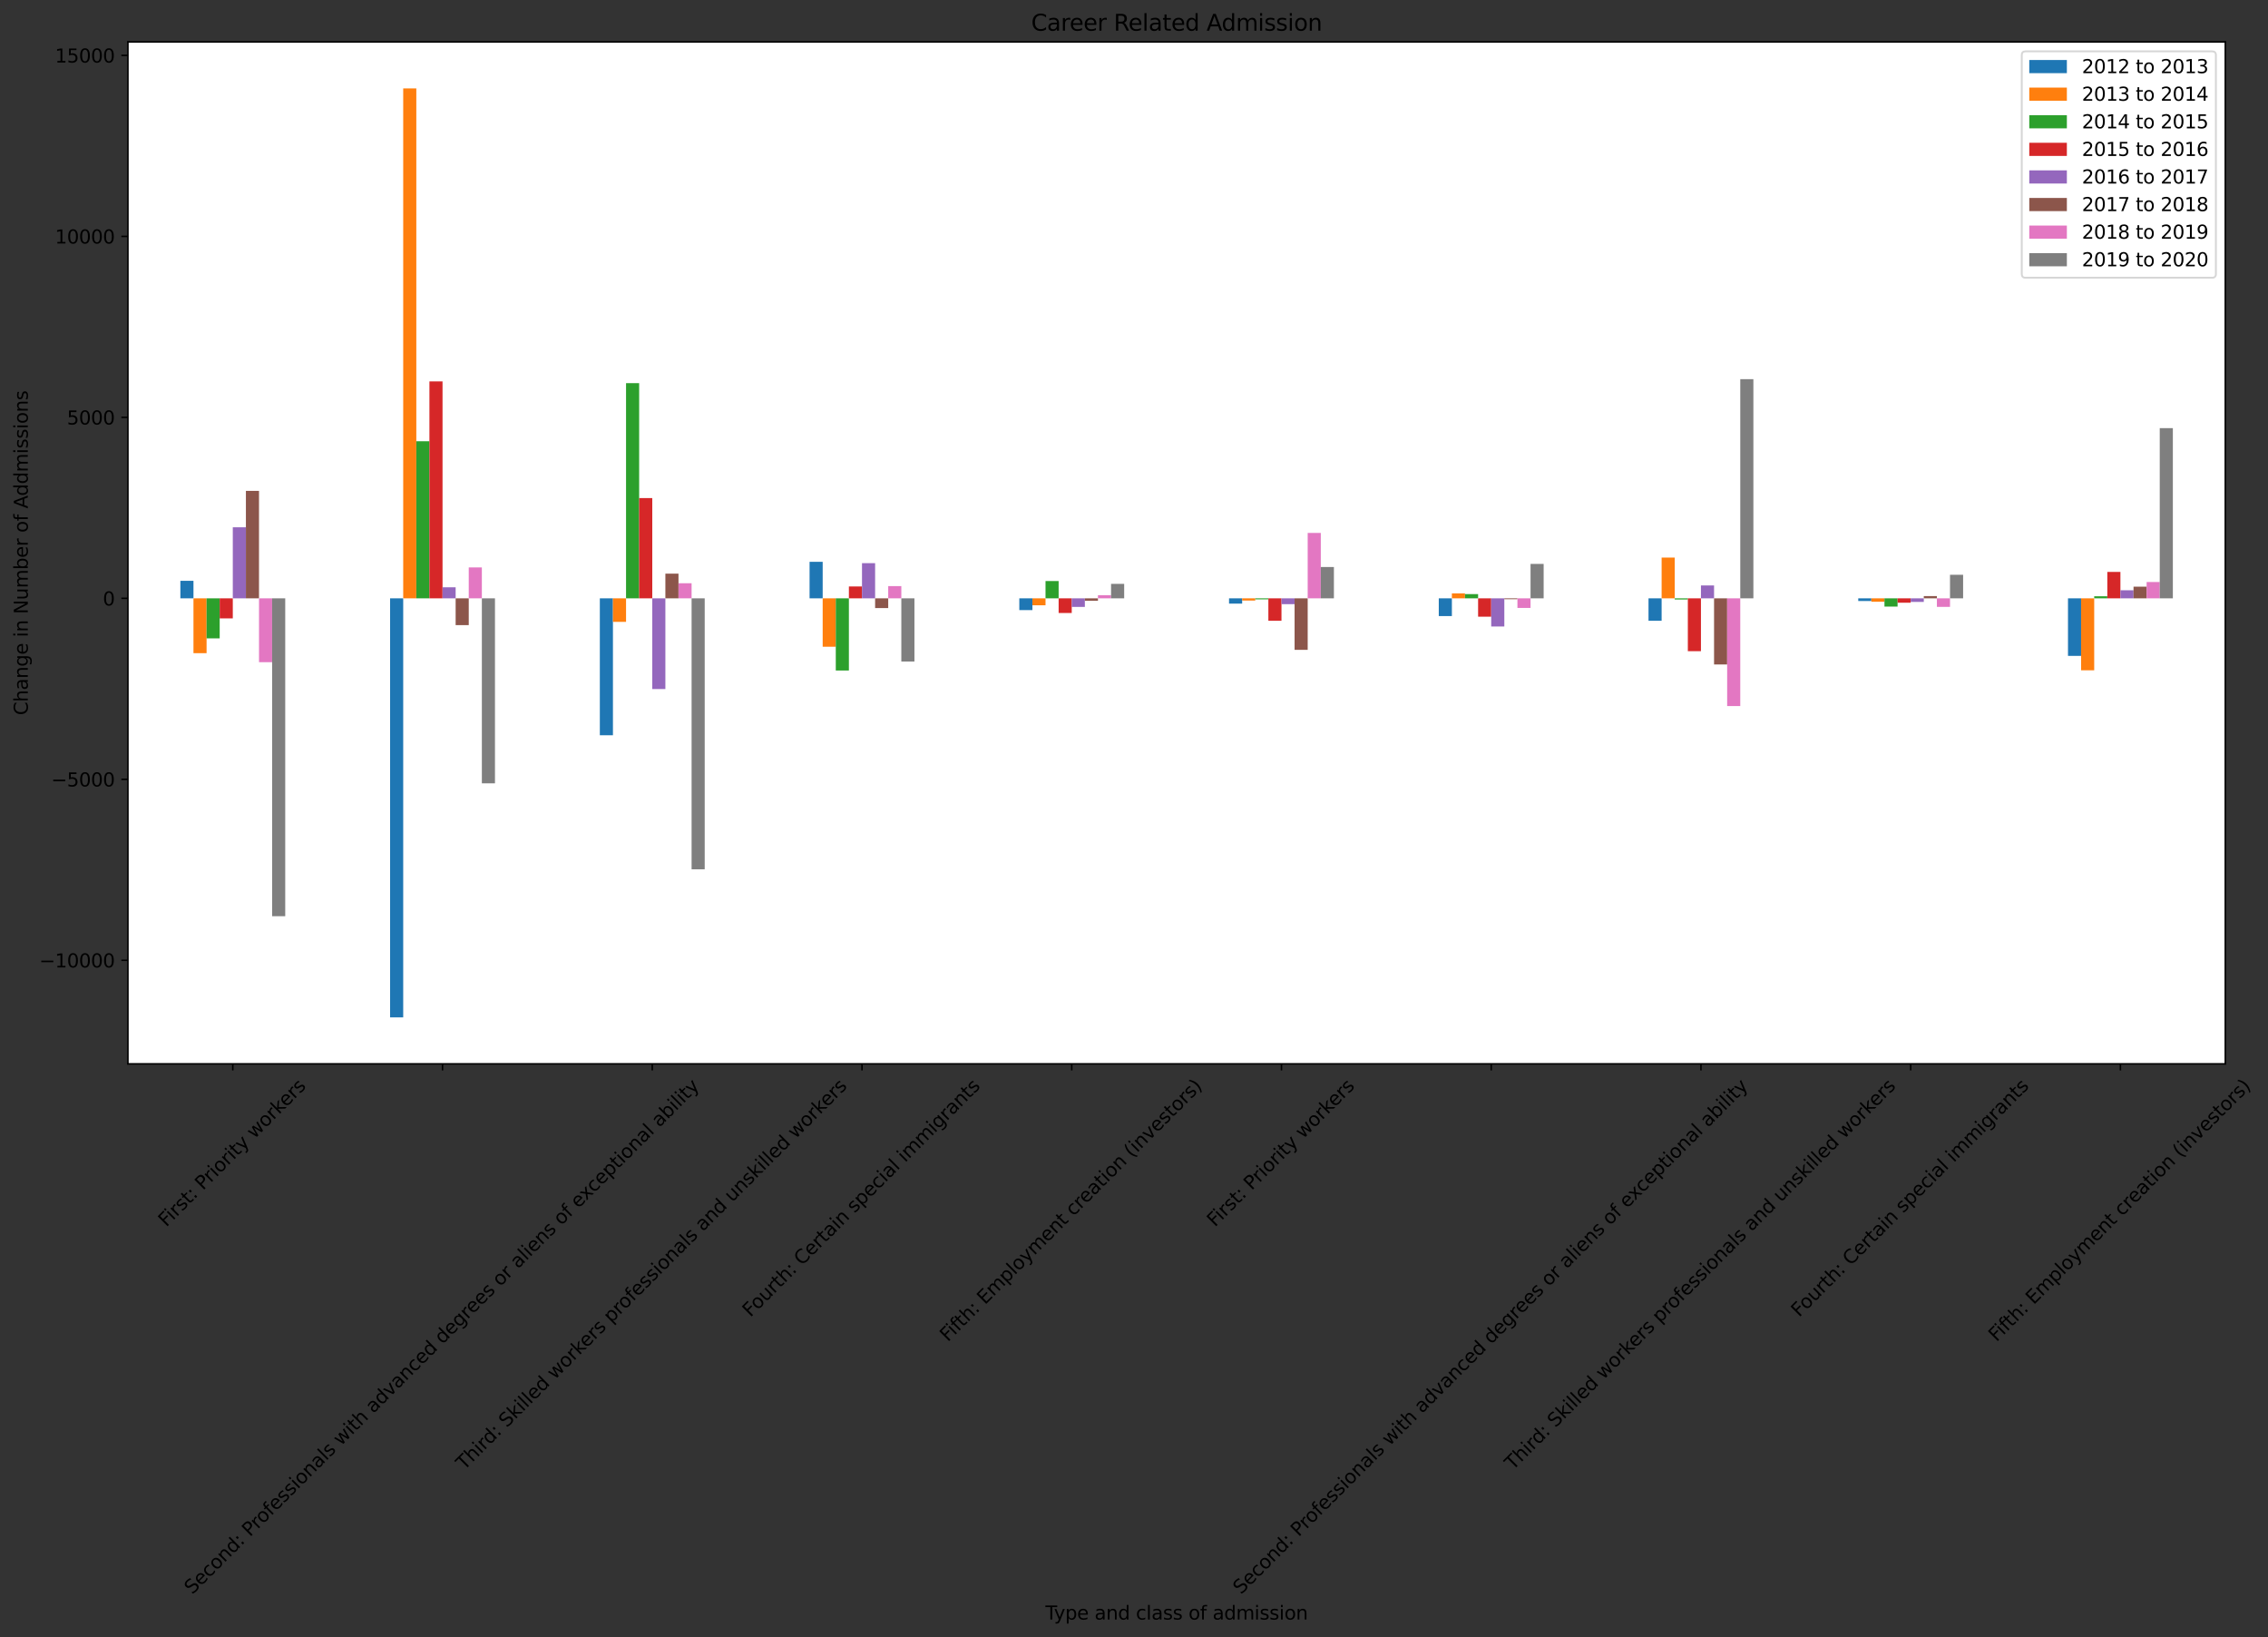 <?xml version="1.0" encoding="utf-8" standalone="no"?>
<!DOCTYPE svg PUBLIC "-//W3C//DTD SVG 1.1//EN"
  "http://www.w3.org/Graphics/SVG/1.1/DTD/svg11.dtd">
<svg height="870.819pt" version="1.1" viewBox="0 0 1206.797 870.819" width="1206.797pt" xmlns="http://www.w3.org/2000/svg" xmlns:xlink="http://www.w3.org/1999/xlink">
 <rect x="0" y="0" width="1206.797" height="870.819" fill="#333333" stroke="none"/>
 <defs>
  <style type="text/css">*{stroke-linecap:butt;stroke-linejoin:round;}</style>
 </defs>
 <g id="figure_1">
  <g id="patch_1">
   <path d="M 0 870.819 
L 1206.797 870.819 
L 1206.797 0 
L 0 0 
z
" style="fill:none;"/>
  </g>
  <g id="axes_1">
   <g id="patch_2">
    <path d="M 68.07 565.918 
L 1184.07 565.918 
L 1184.07 22.318 
L 68.07 22.318 
z
" style="fill:#ffffff;"/>
   </g>
   <g id="patch_3">
    <path clip-path="url(#p5c9ee258d2)" d="M 95.97 318.293 
L 102.945 318.293 
L 102.945 308.973 
L 95.97 308.973 
z
" style="fill:#1f77b4;"/>
   </g>
   <g id="patch_4">
    <path clip-path="url(#p5c9ee258d2)" d="M 207.57 318.293 
L 214.545 318.293 
L 214.545 541.209 
L 207.57 541.209 
z
" style="fill:#1f77b4;"/>
   </g>
   <g id="patch_5">
    <path clip-path="url(#p5c9ee258d2)" d="M 319.17 318.293 
L 326.145 318.293 
L 326.145 391.135 
L 319.17 391.135 
z
" style="fill:#1f77b4;"/>
   </g>
   <g id="patch_6">
    <path clip-path="url(#p5c9ee258d2)" d="M 430.77 318.293 
L 437.745 318.293 
L 437.745 298.865 
L 430.77 298.865 
z
" style="fill:#1f77b4;"/>
   </g>
   <g id="patch_7">
    <path clip-path="url(#p5c9ee258d2)" d="M 542.37 318.293 
L 549.345 318.293 
L 549.345 324.551 
L 542.37 324.551 
z
" style="fill:#1f77b4;"/>
   </g>
   <g id="patch_8">
    <path clip-path="url(#p5c9ee258d2)" d="M 653.97 318.293 
L 660.945 318.293 
L 660.945 321.104 
L 653.97 321.104 
z
" style="fill:#1f77b4;"/>
   </g>
   <g id="patch_9">
    <path clip-path="url(#p5c9ee258d2)" d="M 765.57 318.293 
L 772.545 318.293 
L 772.545 327.728 
L 765.57 327.728 
z
" style="fill:#1f77b4;"/>
   </g>
   <g id="patch_10">
    <path clip-path="url(#p5c9ee258d2)" d="M 877.17 318.293 
L 884.145 318.293 
L 884.145 330.231 
L 877.17 330.231 
z
" style="fill:#1f77b4;"/>
   </g>
   <g id="patch_11">
    <path clip-path="url(#p5c9ee258d2)" d="M 988.77 318.293 
L 995.745 318.293 
L 995.745 319.718 
L 988.77 319.718 
z
" style="fill:#1f77b4;"/>
   </g>
   <g id="patch_12">
    <path clip-path="url(#p5c9ee258d2)" d="M 1100.37 318.293 
L 1107.345 318.293 
L 1107.345 348.908 
L 1100.37 348.908 
z
" style="fill:#1f77b4;"/>
   </g>
   <g id="patch_13">
    <path clip-path="url(#p5c9ee258d2)" d="M 102.945 318.293 
L 109.92 318.293 
L 109.92 347.464 
L 102.945 347.464 
z
" style="fill:#ff7f0e;"/>
   </g>
   <g id="patch_14">
    <path clip-path="url(#p5c9ee258d2)" d="M 214.545 318.293 
L 221.52 318.293 
L 221.52 47.027 
L 214.545 47.027 
z
" style="fill:#ff7f0e;"/>
   </g>
   <g id="patch_15">
    <path clip-path="url(#p5c9ee258d2)" d="M 326.145 318.293 
L 333.12 318.293 
L 333.12 330.809 
L 326.145 330.809 
z
" style="fill:#ff7f0e;"/>
   </g>
   <g id="patch_16">
    <path clip-path="url(#p5c9ee258d2)" d="M 437.745 318.293 
L 444.72 318.293 
L 444.72 344.037 
L 437.745 344.037 
z
" style="fill:#ff7f0e;"/>
   </g>
   <g id="patch_17">
    <path clip-path="url(#p5c9ee258d2)" d="M 549.345 318.293 
L 556.32 318.293 
L 556.32 321.99 
L 549.345 321.99 
z
" style="fill:#ff7f0e;"/>
   </g>
   <g id="patch_18">
    <path clip-path="url(#p5c9ee258d2)" d="M 660.945 318.293 
L 667.92 318.293 
L 667.92 319.467 
L 660.945 319.467 
z
" style="fill:#ff7f0e;"/>
   </g>
   <g id="patch_19">
    <path clip-path="url(#p5c9ee258d2)" d="M 772.545 318.293 
L 779.52 318.293 
L 779.52 315.655 
L 772.545 315.655 
z
" style="fill:#ff7f0e;"/>
   </g>
   <g id="patch_20">
    <path clip-path="url(#p5c9ee258d2)" d="M 884.145 318.293 
L 891.12 318.293 
L 891.12 296.612 
L 884.145 296.612 
z
" style="fill:#ff7f0e;"/>
   </g>
   <g id="patch_21">
    <path clip-path="url(#p5c9ee258d2)" d="M 995.745 318.293 
L 1002.72 318.293 
L 1002.72 320.103 
L 995.745 320.103 
z
" style="fill:#ff7f0e;"/>
   </g>
   <g id="patch_22">
    <path clip-path="url(#p5c9ee258d2)" d="M 1107.345 318.293 
L 1114.32 318.293 
L 1114.32 356.572 
L 1107.345 356.572 
z
" style="fill:#ff7f0e;"/>
   </g>
   <g id="patch_23">
    <path clip-path="url(#p5c9ee258d2)" d="M 109.92 318.293 
L 116.895 318.293 
L 116.895 339.589 
L 109.92 339.589 
z
" style="fill:#2ca02c;"/>
   </g>
   <g id="patch_24">
    <path clip-path="url(#p5c9ee258d2)" d="M 221.52 318.293 
L 228.495 318.293 
L 228.495 234.726 
L 221.52 234.726 
z
" style="fill:#2ca02c;"/>
   </g>
   <g id="patch_25">
    <path clip-path="url(#p5c9ee258d2)" d="M 333.12 318.293 
L 340.095 318.293 
L 340.095 203.821 
L 333.12 203.821 
z
" style="fill:#2ca02c;"/>
   </g>
   <g id="patch_26">
    <path clip-path="url(#p5c9ee258d2)" d="M 444.72 318.293 
L 451.695 318.293 
L 451.695 356.688 
L 444.72 356.688 
z
" style="fill:#2ca02c;"/>
   </g>
   <g id="patch_27">
    <path clip-path="url(#p5c9ee258d2)" d="M 556.32 318.293 
L 563.295 318.293 
L 563.295 309.089 
L 556.32 309.089 
z
" style="fill:#2ca02c;"/>
   </g>
   <g id="patch_28">
    <path clip-path="url(#p5c9ee258d2)" d="M 667.92 318.293 
L 674.895 318.293 
L 674.895 318.832 
L 667.92 318.832 
z
" style="fill:#2ca02c;"/>
   </g>
   <g id="patch_29">
    <path clip-path="url(#p5c9ee258d2)" d="M 779.52 318.293 
L 786.495 318.293 
L 786.495 316.04 
L 779.52 316.04 
z
" style="fill:#2ca02c;"/>
   </g>
   <g id="patch_30">
    <path clip-path="url(#p5c9ee258d2)" d="M 891.12 318.293 
L 898.095 318.293 
L 898.095 318.909 
L 891.12 318.909 
z
" style="fill:#2ca02c;"/>
   </g>
   <g id="patch_31">
    <path clip-path="url(#p5c9ee258d2)" d="M 1002.72 318.293 
L 1009.695 318.293 
L 1009.695 322.683 
L 1002.72 322.683 
z
" style="fill:#2ca02c;"/>
   </g>
   <g id="patch_32">
    <path clip-path="url(#p5c9ee258d2)" d="M 1114.32 318.293 
L 1121.295 318.293 
L 1121.295 317.195 
L 1114.32 317.195 
z
" style="fill:#2ca02c;"/>
   </g>
   <g id="patch_33">
    <path clip-path="url(#p5c9ee258d2)" d="M 116.895 318.293 
L 123.87 318.293 
L 123.87 328.96 
L 116.895 328.96 
z
" style="fill:#d62728;"/>
   </g>
   <g id="patch_34">
    <path clip-path="url(#p5c9ee258d2)" d="M 228.495 318.293 
L 235.47 318.293 
L 235.47 202.897 
L 228.495 202.897 
z
" style="fill:#d62728;"/>
   </g>
   <g id="patch_35">
    <path clip-path="url(#p5c9ee258d2)" d="M 340.095 318.293 
L 347.07 318.293 
L 347.07 264.956 
L 340.095 264.956 
z
" style="fill:#d62728;"/>
   </g>
   <g id="patch_36">
    <path clip-path="url(#p5c9ee258d2)" d="M 451.695 318.293 
L 458.67 318.293 
L 458.67 311.977 
L 451.695 311.977 
z
" style="fill:#d62728;"/>
   </g>
   <g id="patch_37">
    <path clip-path="url(#p5c9ee258d2)" d="M 563.295 318.293 
L 570.27 318.293 
L 570.27 326.091 
L 563.295 326.091 
z
" style="fill:#d62728;"/>
   </g>
   <g id="patch_38">
    <path clip-path="url(#p5c9ee258d2)" d="M 674.895 318.293 
L 681.87 318.293 
L 681.87 330.231 
L 674.895 330.231 
z
" style="fill:#d62728;"/>
   </g>
   <g id="patch_39">
    <path clip-path="url(#p5c9ee258d2)" d="M 786.495 318.293 
L 793.47 318.293 
L 793.47 328.055 
L 786.495 328.055 
z
" style="fill:#d62728;"/>
   </g>
   <g id="patch_40">
    <path clip-path="url(#p5c9ee258d2)" d="M 898.095 318.293 
L 905.07 318.293 
L 905.07 346.405 
L 898.095 346.405 
z
" style="fill:#d62728;"/>
   </g>
   <g id="patch_41">
    <path clip-path="url(#p5c9ee258d2)" d="M 1009.695 318.293 
L 1016.67 318.293 
L 1016.67 320.623 
L 1009.695 320.623 
z
" style="fill:#d62728;"/>
   </g>
   <g id="patch_42">
    <path clip-path="url(#p5c9ee258d2)" d="M 1121.295 318.293 
L 1128.27 318.293 
L 1128.27 304.237 
L 1121.295 304.237 
z
" style="fill:#d62728;"/>
   </g>
   <g id="patch_43">
    <path clip-path="url(#p5c9ee258d2)" d="M 123.87 318.293 
L 130.845 318.293 
L 130.845 280.495 
L 123.87 280.495 
z
" style="fill:#9467bd;"/>
   </g>
   <g id="patch_44">
    <path clip-path="url(#p5c9ee258d2)" d="M 235.47 318.293 
L 242.445 318.293 
L 242.445 312.42 
L 235.47 312.42 
z
" style="fill:#9467bd;"/>
   </g>
   <g id="patch_45">
    <path clip-path="url(#p5c9ee258d2)" d="M 347.07 318.293 
L 354.045 318.293 
L 354.045 366.546 
L 347.07 366.546 
z
" style="fill:#9467bd;"/>
   </g>
   <g id="patch_46">
    <path clip-path="url(#p5c9ee258d2)" d="M 458.67 318.293 
L 465.645 318.293 
L 465.645 299.577 
L 458.67 299.577 
z
" style="fill:#9467bd;"/>
   </g>
   <g id="patch_47">
    <path clip-path="url(#p5c9ee258d2)" d="M 570.27 318.293 
L 577.245 318.293 
L 577.245 322.856 
L 570.27 322.856 
z
" style="fill:#9467bd;"/>
   </g>
   <g id="patch_48">
    <path clip-path="url(#p5c9ee258d2)" d="M 681.87 318.293 
L 688.845 318.293 
L 688.845 321.393 
L 681.87 321.393 
z
" style="fill:#9467bd;"/>
   </g>
   <g id="patch_49">
    <path clip-path="url(#p5c9ee258d2)" d="M 793.47 318.293 
L 800.445 318.293 
L 800.445 333.273 
L 793.47 333.273 
z
" style="fill:#9467bd;"/>
   </g>
   <g id="patch_50">
    <path clip-path="url(#p5c9ee258d2)" d="M 905.07 318.293 
L 912.045 318.293 
L 912.045 311.438 
L 905.07 311.438 
z
" style="fill:#9467bd;"/>
   </g>
   <g id="patch_51">
    <path clip-path="url(#p5c9ee258d2)" d="M 1016.67 318.293 
L 1023.645 318.293 
L 1023.645 320.199 
L 1016.67 320.199 
z
" style="fill:#9467bd;"/>
   </g>
   <g id="patch_52">
    <path clip-path="url(#p5c9ee258d2)" d="M 1128.27 318.293 
L 1135.245 318.293 
L 1135.245 313.999 
L 1128.27 313.999 
z
" style="fill:#9467bd;"/>
   </g>
   <g id="patch_53">
    <path clip-path="url(#p5c9ee258d2)" d="M 130.845 318.293 
L 137.82 318.293 
L 137.82 261.125 
L 130.845 261.125 
z
" style="fill:#8c564b;"/>
   </g>
   <g id="patch_54">
    <path clip-path="url(#p5c9ee258d2)" d="M 242.445 318.293 
L 249.42 318.293 
L 249.42 332.542 
L 242.445 332.542 
z
" style="fill:#8c564b;"/>
   </g>
   <g id="patch_55">
    <path clip-path="url(#p5c9ee258d2)" d="M 354.045 318.293 
L 361.02 318.293 
L 361.02 305.161 
L 354.045 305.161 
z
" style="fill:#8c564b;"/>
   </g>
   <g id="patch_56">
    <path clip-path="url(#p5c9ee258d2)" d="M 465.645 318.293 
L 472.62 318.293 
L 472.62 323.473 
L 465.645 323.473 
z
" style="fill:#8c564b;"/>
   </g>
   <g id="patch_57">
    <path clip-path="url(#p5c9ee258d2)" d="M 577.245 318.293 
L 584.22 318.293 
L 584.22 319.602 
L 577.245 319.602 
z
" style="fill:#8c564b;"/>
   </g>
   <g id="patch_58">
    <path clip-path="url(#p5c9ee258d2)" d="M 688.845 318.293 
L 695.82 318.293 
L 695.82 345.693 
L 688.845 345.693 
z
" style="fill:#8c564b;"/>
   </g>
   <g id="patch_59">
    <path clip-path="url(#p5c9ee258d2)" d="M 800.445 318.293 
L 807.42 318.293 
L 807.42 318.755 
L 800.445 318.755 
z
" style="fill:#8c564b;"/>
   </g>
   <g id="patch_60">
    <path clip-path="url(#p5c9ee258d2)" d="M 912.045 318.293 
L 919.02 318.293 
L 919.02 353.472 
L 912.045 353.472 
z
" style="fill:#8c564b;"/>
   </g>
   <g id="patch_61">
    <path clip-path="url(#p5c9ee258d2)" d="M 1023.645 318.293 
L 1030.62 318.293 
L 1030.62 317.099 
L 1023.645 317.099 
z
" style="fill:#8c564b;"/>
   </g>
   <g id="patch_62">
    <path clip-path="url(#p5c9ee258d2)" d="M 1135.245 318.293 
L 1142.22 318.293 
L 1142.22 312.093 
L 1135.245 312.093 
z
" style="fill:#8c564b;"/>
   </g>
   <g id="patch_63">
    <path clip-path="url(#p5c9ee258d2)" d="M 137.82 318.293 
L 144.795 318.293 
L 144.795 352.259 
L 137.82 352.259 
z
" style="fill:#e377c2;"/>
   </g>
   <g id="patch_64">
    <path clip-path="url(#p5c9ee258d2)" d="M 249.42 318.293 
L 256.395 318.293 
L 256.395 301.849 
L 249.42 301.849 
z
" style="fill:#e377c2;"/>
   </g>
   <g id="patch_65">
    <path clip-path="url(#p5c9ee258d2)" d="M 361.02 318.293 
L 367.995 318.293 
L 367.995 310.264 
L 361.02 310.264 
z
" style="fill:#e377c2;"/>
   </g>
   <g id="patch_66">
    <path clip-path="url(#p5c9ee258d2)" d="M 472.62 318.293 
L 479.595 318.293 
L 479.595 311.785 
L 472.62 311.785 
z
" style="fill:#e377c2;"/>
   </g>
   <g id="patch_67">
    <path clip-path="url(#p5c9ee258d2)" d="M 584.22 318.293 
L 591.195 318.293 
L 591.195 316.618 
L 584.22 316.618 
z
" style="fill:#e377c2;"/>
   </g>
   <g id="patch_68">
    <path clip-path="url(#p5c9ee258d2)" d="M 695.82 318.293 
L 702.795 318.293 
L 702.795 283.499 
L 695.82 283.499 
z
" style="fill:#e377c2;"/>
   </g>
   <g id="patch_69">
    <path clip-path="url(#p5c9ee258d2)" d="M 807.42 318.293 
L 814.395 318.293 
L 814.395 323.395 
L 807.42 323.395 
z
" style="fill:#e377c2;"/>
   </g>
   <g id="patch_70">
    <path clip-path="url(#p5c9ee258d2)" d="M 919.02 318.293 
L 925.995 318.293 
L 925.995 375.596 
L 919.02 375.596 
z
" style="fill:#e377c2;"/>
   </g>
   <g id="patch_71">
    <path clip-path="url(#p5c9ee258d2)" d="M 1030.62 318.293 
L 1037.595 318.293 
L 1037.595 322.837 
L 1030.62 322.837 
z
" style="fill:#e377c2;"/>
   </g>
   <g id="patch_72">
    <path clip-path="url(#p5c9ee258d2)" d="M 1142.22 318.293 
L 1149.195 318.293 
L 1149.195 309.609 
L 1142.22 309.609 
z
" style="fill:#e377c2;"/>
   </g>
   <g id="patch_73">
    <path clip-path="url(#p5c9ee258d2)" d="M 144.795 318.293 
L 151.77 318.293 
L 151.77 487.391 
L 144.795 487.391 
z
" style="fill:#7f7f7f;"/>
   </g>
   <g id="patch_74">
    <path clip-path="url(#p5c9ee258d2)" d="M 256.395 318.293 
L 263.37 318.293 
L 263.37 416.706 
L 256.395 416.706 
z
" style="fill:#7f7f7f;"/>
   </g>
   <g id="patch_75">
    <path clip-path="url(#p5c9ee258d2)" d="M 367.995 318.293 
L 374.97 318.293 
L 374.97 462.436 
L 367.995 462.436 
z
" style="fill:#7f7f7f;"/>
   </g>
   <g id="patch_76">
    <path clip-path="url(#p5c9ee258d2)" d="M 479.595 318.293 
L 486.57 318.293 
L 486.57 351.912 
L 479.595 351.912 
z
" style="fill:#7f7f7f;"/>
   </g>
   <g id="patch_77">
    <path clip-path="url(#p5c9ee258d2)" d="M 591.195 318.293 
L 598.17 318.293 
L 598.17 310.591 
L 591.195 310.591 
z
" style="fill:#7f7f7f;"/>
   </g>
   <g id="patch_78">
    <path clip-path="url(#p5c9ee258d2)" d="M 702.795 318.293 
L 709.77 318.293 
L 709.77 301.637 
L 702.795 301.637 
z
" style="fill:#7f7f7f;"/>
   </g>
   <g id="patch_79">
    <path clip-path="url(#p5c9ee258d2)" d="M 814.395 318.293 
L 821.37 318.293 
L 821.37 299.981 
L 814.395 299.981 
z
" style="fill:#7f7f7f;"/>
   </g>
   <g id="patch_80">
    <path clip-path="url(#p5c9ee258d2)" d="M 925.995 318.293 
L 932.97 318.293 
L 932.97 201.703 
L 925.995 201.703 
z
" style="fill:#7f7f7f;"/>
   </g>
   <g id="patch_81">
    <path clip-path="url(#p5c9ee258d2)" d="M 1037.595 318.293 
L 1044.57 318.293 
L 1044.57 305.758 
L 1037.595 305.758 
z
" style="fill:#7f7f7f;"/>
   </g>
   <g id="patch_82">
    <path clip-path="url(#p5c9ee258d2)" d="M 1149.195 318.293 
L 1156.17 318.293 
L 1156.17 227.755 
L 1149.195 227.755 
z
" style="fill:#7f7f7f;"/>
   </g>
   <g id="matplotlib.axis_1">
    <g id="xtick_1">
     <g id="line2d_1">
      <defs>
       <path d="M 0 0 
L 0 3.5 
" id="me083d8d639" style="stroke:#000000;stroke-width:0.8;"/>
      </defs>
      <g>
       <use style="stroke:#000000;stroke-width:0.8;" x="123.87" xlink:href="#me083d8d639" y="565.918"/>
      </g>
     </g>
     <g id="text_1">
      <!-- First: Priority workers -->
      <g transform="translate(88.461 653.011)rotate(-45)scale(0.1 -0.1)">
       <defs>
        <path d="M 628 4666 
L 3309 4666 
L 3309 4134 
L 1259 4134 
L 1259 2759 
L 3109 2759 
L 3109 2228 
L 1259 2228 
L 1259 0 
L 628 0 
L 628 4666 
z
" id="DejaVuSans-46" transform="scale(0.016)"/>
        <path d="M 603 3500 
L 1178 3500 
L 1178 0 
L 603 0 
L 603 3500 
z
M 603 4863 
L 1178 4863 
L 1178 4134 
L 603 4134 
L 603 4863 
z
" id="DejaVuSans-69" transform="scale(0.016)"/>
        <path d="M 2631 2963 
Q 2534 3019 2420 3045 
Q 2306 3072 2169 3072 
Q 1681 3072 1420 2755 
Q 1159 2438 1159 1844 
L 1159 0 
L 581 0 
L 581 3500 
L 1159 3500 
L 1159 2956 
Q 1341 3275 1631 3429 
Q 1922 3584 2338 3584 
Q 2397 3584 2469 3576 
Q 2541 3569 2628 3553 
L 2631 2963 
z
" id="DejaVuSans-72" transform="scale(0.016)"/>
        <path d="M 2834 3397 
L 2834 2853 
Q 2591 2978 2328 3040 
Q 2066 3103 1784 3103 
Q 1356 3103 1142 2972 
Q 928 2841 928 2578 
Q 928 2378 1081 2264 
Q 1234 2150 1697 2047 
L 1894 2003 
Q 2506 1872 2764 1633 
Q 3022 1394 3022 966 
Q 3022 478 2636 193 
Q 2250 -91 1575 -91 
Q 1294 -91 989 -36 
Q 684 19 347 128 
L 347 722 
Q 666 556 975 473 
Q 1284 391 1588 391 
Q 1994 391 2212 530 
Q 2431 669 2431 922 
Q 2431 1156 2273 1281 
Q 2116 1406 1581 1522 
L 1381 1569 
Q 847 1681 609 1914 
Q 372 2147 372 2553 
Q 372 3047 722 3315 
Q 1072 3584 1716 3584 
Q 2034 3584 2315 3537 
Q 2597 3491 2834 3397 
z
" id="DejaVuSans-73" transform="scale(0.016)"/>
        <path d="M 1172 4494 
L 1172 3500 
L 2356 3500 
L 2356 3053 
L 1172 3053 
L 1172 1153 
Q 1172 725 1289 603 
Q 1406 481 1766 481 
L 2356 481 
L 2356 0 
L 1766 0 
Q 1100 0 847 248 
Q 594 497 594 1153 
L 594 3053 
L 172 3053 
L 172 3500 
L 594 3500 
L 594 4494 
L 1172 4494 
z
" id="DejaVuSans-74" transform="scale(0.016)"/>
        <path d="M 750 794 
L 1409 794 
L 1409 0 
L 750 0 
L 750 794 
z
M 750 3309 
L 1409 3309 
L 1409 2516 
L 750 2516 
L 750 3309 
z
" id="DejaVuSans-3a" transform="scale(0.016)"/>
        <path id="DejaVuSans-20" transform="scale(0.016)"/>
        <path d="M 1259 4147 
L 1259 2394 
L 2053 2394 
Q 2494 2394 2734 2622 
Q 2975 2850 2975 3272 
Q 2975 3691 2734 3919 
Q 2494 4147 2053 4147 
L 1259 4147 
z
M 628 4666 
L 2053 4666 
Q 2838 4666 3239 4311 
Q 3641 3956 3641 3272 
Q 3641 2581 3239 2228 
Q 2838 1875 2053 1875 
L 1259 1875 
L 1259 0 
L 628 0 
L 628 4666 
z
" id="DejaVuSans-50" transform="scale(0.016)"/>
        <path d="M 1959 3097 
Q 1497 3097 1228 2736 
Q 959 2375 959 1747 
Q 959 1119 1226 758 
Q 1494 397 1959 397 
Q 2419 397 2687 759 
Q 2956 1122 2956 1747 
Q 2956 2369 2687 2733 
Q 2419 3097 1959 3097 
z
M 1959 3584 
Q 2709 3584 3137 3096 
Q 3566 2609 3566 1747 
Q 3566 888 3137 398 
Q 2709 -91 1959 -91 
Q 1206 -91 779 398 
Q 353 888 353 1747 
Q 353 2609 779 3096 
Q 1206 3584 1959 3584 
z
" id="DejaVuSans-6f" transform="scale(0.016)"/>
        <path d="M 2059 -325 
Q 1816 -950 1584 -1140 
Q 1353 -1331 966 -1331 
L 506 -1331 
L 506 -850 
L 844 -850 
Q 1081 -850 1212 -737 
Q 1344 -625 1503 -206 
L 1606 56 
L 191 3500 
L 800 3500 
L 1894 763 
L 2988 3500 
L 3597 3500 
L 2059 -325 
z
" id="DejaVuSans-79" transform="scale(0.016)"/>
        <path d="M 269 3500 
L 844 3500 
L 1563 769 
L 2278 3500 
L 2956 3500 
L 3675 769 
L 4391 3500 
L 4966 3500 
L 4050 0 
L 3372 0 
L 2619 2869 
L 1863 0 
L 1184 0 
L 269 3500 
z
" id="DejaVuSans-77" transform="scale(0.016)"/>
        <path d="M 581 4863 
L 1159 4863 
L 1159 1991 
L 2875 3500 
L 3609 3500 
L 1753 1863 
L 3688 0 
L 2938 0 
L 1159 1709 
L 1159 0 
L 581 0 
L 581 4863 
z
" id="DejaVuSans-6b" transform="scale(0.016)"/>
        <path d="M 3597 1894 
L 3597 1613 
L 953 1613 
Q 991 1019 1311 708 
Q 1631 397 2203 397 
Q 2534 397 2845 478 
Q 3156 559 3463 722 
L 3463 178 
Q 3153 47 2828 -22 
Q 2503 -91 2169 -91 
Q 1331 -91 842 396 
Q 353 884 353 1716 
Q 353 2575 817 3079 
Q 1281 3584 2069 3584 
Q 2775 3584 3186 3129 
Q 3597 2675 3597 1894 
z
M 3022 2063 
Q 3016 2534 2758 2815 
Q 2500 3097 2075 3097 
Q 1594 3097 1305 2825 
Q 1016 2553 972 2059 
L 3022 2063 
z
" id="DejaVuSans-65" transform="scale(0.016)"/>
       </defs>
       <use xlink:href="#DejaVuSans-46"/>
       <use x="50.27" xlink:href="#DejaVuSans-69"/>
       <use x="78.053" xlink:href="#DejaVuSans-72"/>
       <use x="119.166" xlink:href="#DejaVuSans-73"/>
       <use x="171.266" xlink:href="#DejaVuSans-74"/>
       <use x="210.475" xlink:href="#DejaVuSans-3a"/>
       <use x="244.166" xlink:href="#DejaVuSans-20"/>
       <use x="275.953" xlink:href="#DejaVuSans-50"/>
       <use x="334.506" xlink:href="#DejaVuSans-72"/>
       <use x="375.619" xlink:href="#DejaVuSans-69"/>
       <use x="403.402" xlink:href="#DejaVuSans-6f"/>
       <use x="464.584" xlink:href="#DejaVuSans-72"/>
       <use x="505.697" xlink:href="#DejaVuSans-69"/>
       <use x="533.48" xlink:href="#DejaVuSans-74"/>
       <use x="572.689" xlink:href="#DejaVuSans-79"/>
       <use x="631.869" xlink:href="#DejaVuSans-20"/>
       <use x="663.656" xlink:href="#DejaVuSans-77"/>
       <use x="745.443" xlink:href="#DejaVuSans-6f"/>
       <use x="806.625" xlink:href="#DejaVuSans-72"/>
       <use x="847.738" xlink:href="#DejaVuSans-6b"/>
       <use x="902.023" xlink:href="#DejaVuSans-65"/>
       <use x="963.547" xlink:href="#DejaVuSans-72"/>
       <use x="1004.66" xlink:href="#DejaVuSans-73"/>
      </g>
     </g>
    </g>
    <g id="xtick_2">
     <g id="line2d_2">
      <g>
       <use style="stroke:#000000;stroke-width:0.8;" x="235.47" xlink:href="#me083d8d639" y="565.918"/>
      </g>
     </g>
     <g id="text_2">
      <!-- Second: Professionals with advanced degrees or aliens of exceptional ability -->
      <g transform="translate(102.332 848.47)rotate(-45)scale(0.1 -0.1)">
       <defs>
        <path d="M 3425 4513 
L 3425 3897 
Q 3066 4069 2747 4153 
Q 2428 4238 2131 4238 
Q 1616 4238 1336 4038 
Q 1056 3838 1056 3469 
Q 1056 3159 1242 3001 
Q 1428 2844 1947 2747 
L 2328 2669 
Q 3034 2534 3370 2195 
Q 3706 1856 3706 1288 
Q 3706 609 3251 259 
Q 2797 -91 1919 -91 
Q 1588 -91 1214 -16 
Q 841 59 441 206 
L 441 856 
Q 825 641 1194 531 
Q 1563 422 1919 422 
Q 2459 422 2753 634 
Q 3047 847 3047 1241 
Q 3047 1584 2836 1778 
Q 2625 1972 2144 2069 
L 1759 2144 
Q 1053 2284 737 2584 
Q 422 2884 422 3419 
Q 422 4038 858 4394 
Q 1294 4750 2059 4750 
Q 2388 4750 2728 4690 
Q 3069 4631 3425 4513 
z
" id="DejaVuSans-53" transform="scale(0.016)"/>
        <path d="M 3122 3366 
L 3122 2828 
Q 2878 2963 2633 3030 
Q 2388 3097 2138 3097 
Q 1578 3097 1268 2742 
Q 959 2388 959 1747 
Q 959 1106 1268 751 
Q 1578 397 2138 397 
Q 2388 397 2633 464 
Q 2878 531 3122 666 
L 3122 134 
Q 2881 22 2623 -34 
Q 2366 -91 2075 -91 
Q 1284 -91 818 406 
Q 353 903 353 1747 
Q 353 2603 823 3093 
Q 1294 3584 2113 3584 
Q 2378 3584 2631 3529 
Q 2884 3475 3122 3366 
z
" id="DejaVuSans-63" transform="scale(0.016)"/>
        <path d="M 3513 2113 
L 3513 0 
L 2938 0 
L 2938 2094 
Q 2938 2591 2744 2837 
Q 2550 3084 2163 3084 
Q 1697 3084 1428 2787 
Q 1159 2491 1159 1978 
L 1159 0 
L 581 0 
L 581 3500 
L 1159 3500 
L 1159 2956 
Q 1366 3272 1645 3428 
Q 1925 3584 2291 3584 
Q 2894 3584 3203 3211 
Q 3513 2838 3513 2113 
z
" id="DejaVuSans-6e" transform="scale(0.016)"/>
        <path d="M 2906 2969 
L 2906 4863 
L 3481 4863 
L 3481 0 
L 2906 0 
L 2906 525 
Q 2725 213 2448 61 
Q 2172 -91 1784 -91 
Q 1150 -91 751 415 
Q 353 922 353 1747 
Q 353 2572 751 3078 
Q 1150 3584 1784 3584 
Q 2172 3584 2448 3432 
Q 2725 3281 2906 2969 
z
M 947 1747 
Q 947 1113 1208 752 
Q 1469 391 1925 391 
Q 2381 391 2643 752 
Q 2906 1113 2906 1747 
Q 2906 2381 2643 2742 
Q 2381 3103 1925 3103 
Q 1469 3103 1208 2742 
Q 947 2381 947 1747 
z
" id="DejaVuSans-64" transform="scale(0.016)"/>
        <path d="M 2375 4863 
L 2375 4384 
L 1825 4384 
Q 1516 4384 1395 4259 
Q 1275 4134 1275 3809 
L 1275 3500 
L 2222 3500 
L 2222 3053 
L 1275 3053 
L 1275 0 
L 697 0 
L 697 3053 
L 147 3053 
L 147 3500 
L 697 3500 
L 697 3744 
Q 697 4328 969 4595 
Q 1241 4863 1831 4863 
L 2375 4863 
z
" id="DejaVuSans-66" transform="scale(0.016)"/>
        <path d="M 2194 1759 
Q 1497 1759 1228 1600 
Q 959 1441 959 1056 
Q 959 750 1161 570 
Q 1363 391 1709 391 
Q 2188 391 2477 730 
Q 2766 1069 2766 1631 
L 2766 1759 
L 2194 1759 
z
M 3341 1997 
L 3341 0 
L 2766 0 
L 2766 531 
Q 2569 213 2275 61 
Q 1981 -91 1556 -91 
Q 1019 -91 701 211 
Q 384 513 384 1019 
Q 384 1609 779 1909 
Q 1175 2209 1959 2209 
L 2766 2209 
L 2766 2266 
Q 2766 2663 2505 2880 
Q 2244 3097 1772 3097 
Q 1472 3097 1187 3025 
Q 903 2953 641 2809 
L 641 3341 
Q 956 3463 1253 3523 
Q 1550 3584 1831 3584 
Q 2591 3584 2966 3190 
Q 3341 2797 3341 1997 
z
" id="DejaVuSans-61" transform="scale(0.016)"/>
        <path d="M 603 4863 
L 1178 4863 
L 1178 0 
L 603 0 
L 603 4863 
z
" id="DejaVuSans-6c" transform="scale(0.016)"/>
        <path d="M 3513 2113 
L 3513 0 
L 2938 0 
L 2938 2094 
Q 2938 2591 2744 2837 
Q 2550 3084 2163 3084 
Q 1697 3084 1428 2787 
Q 1159 2491 1159 1978 
L 1159 0 
L 581 0 
L 581 4863 
L 1159 4863 
L 1159 2956 
Q 1366 3272 1645 3428 
Q 1925 3584 2291 3584 
Q 2894 3584 3203 3211 
Q 3513 2838 3513 2113 
z
" id="DejaVuSans-68" transform="scale(0.016)"/>
        <path d="M 191 3500 
L 800 3500 
L 1894 563 
L 2988 3500 
L 3597 3500 
L 2284 0 
L 1503 0 
L 191 3500 
z
" id="DejaVuSans-76" transform="scale(0.016)"/>
        <path d="M 2906 1791 
Q 2906 2416 2648 2759 
Q 2391 3103 1925 3103 
Q 1463 3103 1205 2759 
Q 947 2416 947 1791 
Q 947 1169 1205 825 
Q 1463 481 1925 481 
Q 2391 481 2648 825 
Q 2906 1169 2906 1791 
z
M 3481 434 
Q 3481 -459 3084 -895 
Q 2688 -1331 1869 -1331 
Q 1566 -1331 1297 -1286 
Q 1028 -1241 775 -1147 
L 775 -588 
Q 1028 -725 1275 -790 
Q 1522 -856 1778 -856 
Q 2344 -856 2625 -561 
Q 2906 -266 2906 331 
L 2906 616 
Q 2728 306 2450 153 
Q 2172 0 1784 0 
Q 1141 0 747 490 
Q 353 981 353 1791 
Q 353 2603 747 3093 
Q 1141 3584 1784 3584 
Q 2172 3584 2450 3431 
Q 2728 3278 2906 2969 
L 2906 3500 
L 3481 3500 
L 3481 434 
z
" id="DejaVuSans-67" transform="scale(0.016)"/>
        <path d="M 3513 3500 
L 2247 1797 
L 3578 0 
L 2900 0 
L 1881 1375 
L 863 0 
L 184 0 
L 1544 1831 
L 300 3500 
L 978 3500 
L 1906 2253 
L 2834 3500 
L 3513 3500 
z
" id="DejaVuSans-78" transform="scale(0.016)"/>
        <path d="M 1159 525 
L 1159 -1331 
L 581 -1331 
L 581 3500 
L 1159 3500 
L 1159 2969 
Q 1341 3281 1617 3432 
Q 1894 3584 2278 3584 
Q 2916 3584 3314 3078 
Q 3713 2572 3713 1747 
Q 3713 922 3314 415 
Q 2916 -91 2278 -91 
Q 1894 -91 1617 61 
Q 1341 213 1159 525 
z
M 3116 1747 
Q 3116 2381 2855 2742 
Q 2594 3103 2138 3103 
Q 1681 3103 1420 2742 
Q 1159 2381 1159 1747 
Q 1159 1113 1420 752 
Q 1681 391 2138 391 
Q 2594 391 2855 752 
Q 3116 1113 3116 1747 
z
" id="DejaVuSans-70" transform="scale(0.016)"/>
        <path d="M 3116 1747 
Q 3116 2381 2855 2742 
Q 2594 3103 2138 3103 
Q 1681 3103 1420 2742 
Q 1159 2381 1159 1747 
Q 1159 1113 1420 752 
Q 1681 391 2138 391 
Q 2594 391 2855 752 
Q 3116 1113 3116 1747 
z
M 1159 2969 
Q 1341 3281 1617 3432 
Q 1894 3584 2278 3584 
Q 2916 3584 3314 3078 
Q 3713 2572 3713 1747 
Q 3713 922 3314 415 
Q 2916 -91 2278 -91 
Q 1894 -91 1617 61 
Q 1341 213 1159 525 
L 1159 0 
L 581 0 
L 581 4863 
L 1159 4863 
L 1159 2969 
z
" id="DejaVuSans-62" transform="scale(0.016)"/>
       </defs>
       <use xlink:href="#DejaVuSans-53"/>
       <use x="63.477" xlink:href="#DejaVuSans-65"/>
       <use x="125" xlink:href="#DejaVuSans-63"/>
       <use x="179.98" xlink:href="#DejaVuSans-6f"/>
       <use x="241.162" xlink:href="#DejaVuSans-6e"/>
       <use x="304.541" xlink:href="#DejaVuSans-64"/>
       <use x="368.018" xlink:href="#DejaVuSans-3a"/>
       <use x="401.709" xlink:href="#DejaVuSans-20"/>
       <use x="433.496" xlink:href="#DejaVuSans-50"/>
       <use x="492.049" xlink:href="#DejaVuSans-72"/>
       <use x="530.912" xlink:href="#DejaVuSans-6f"/>
       <use x="592.094" xlink:href="#DejaVuSans-66"/>
       <use x="627.299" xlink:href="#DejaVuSans-65"/>
       <use x="688.822" xlink:href="#DejaVuSans-73"/>
       <use x="740.922" xlink:href="#DejaVuSans-73"/>
       <use x="793.021" xlink:href="#DejaVuSans-69"/>
       <use x="820.805" xlink:href="#DejaVuSans-6f"/>
       <use x="881.986" xlink:href="#DejaVuSans-6e"/>
       <use x="945.365" xlink:href="#DejaVuSans-61"/>
       <use x="1006.645" xlink:href="#DejaVuSans-6c"/>
       <use x="1034.428" xlink:href="#DejaVuSans-73"/>
       <use x="1086.527" xlink:href="#DejaVuSans-20"/>
       <use x="1118.314" xlink:href="#DejaVuSans-77"/>
       <use x="1200.102" xlink:href="#DejaVuSans-69"/>
       <use x="1227.885" xlink:href="#DejaVuSans-74"/>
       <use x="1267.094" xlink:href="#DejaVuSans-68"/>
       <use x="1330.473" xlink:href="#DejaVuSans-20"/>
       <use x="1362.26" xlink:href="#DejaVuSans-61"/>
       <use x="1423.539" xlink:href="#DejaVuSans-64"/>
       <use x="1487.016" xlink:href="#DejaVuSans-76"/>
       <use x="1546.195" xlink:href="#DejaVuSans-61"/>
       <use x="1607.475" xlink:href="#DejaVuSans-6e"/>
       <use x="1670.854" xlink:href="#DejaVuSans-63"/>
       <use x="1725.834" xlink:href="#DejaVuSans-65"/>
       <use x="1787.357" xlink:href="#DejaVuSans-64"/>
       <use x="1850.834" xlink:href="#DejaVuSans-20"/>
       <use x="1882.621" xlink:href="#DejaVuSans-64"/>
       <use x="1946.098" xlink:href="#DejaVuSans-65"/>
       <use x="2007.621" xlink:href="#DejaVuSans-67"/>
       <use x="2071.098" xlink:href="#DejaVuSans-72"/>
       <use x="2109.961" xlink:href="#DejaVuSans-65"/>
       <use x="2171.484" xlink:href="#DejaVuSans-65"/>
       <use x="2233.008" xlink:href="#DejaVuSans-73"/>
       <use x="2285.107" xlink:href="#DejaVuSans-20"/>
       <use x="2316.895" xlink:href="#DejaVuSans-6f"/>
       <use x="2378.076" xlink:href="#DejaVuSans-72"/>
       <use x="2419.189" xlink:href="#DejaVuSans-20"/>
       <use x="2450.977" xlink:href="#DejaVuSans-61"/>
       <use x="2512.256" xlink:href="#DejaVuSans-6c"/>
       <use x="2540.039" xlink:href="#DejaVuSans-69"/>
       <use x="2567.822" xlink:href="#DejaVuSans-65"/>
       <use x="2629.346" xlink:href="#DejaVuSans-6e"/>
       <use x="2692.725" xlink:href="#DejaVuSans-73"/>
       <use x="2744.824" xlink:href="#DejaVuSans-20"/>
       <use x="2776.611" xlink:href="#DejaVuSans-6f"/>
       <use x="2837.793" xlink:href="#DejaVuSans-66"/>
       <use x="2872.998" xlink:href="#DejaVuSans-20"/>
       <use x="2904.785" xlink:href="#DejaVuSans-65"/>
       <use x="2964.559" xlink:href="#DejaVuSans-78"/>
       <use x="3021.988" xlink:href="#DejaVuSans-63"/>
       <use x="3076.969" xlink:href="#DejaVuSans-65"/>
       <use x="3138.492" xlink:href="#DejaVuSans-70"/>
       <use x="3201.969" xlink:href="#DejaVuSans-74"/>
       <use x="3241.178" xlink:href="#DejaVuSans-69"/>
       <use x="3268.961" xlink:href="#DejaVuSans-6f"/>
       <use x="3330.143" xlink:href="#DejaVuSans-6e"/>
       <use x="3393.521" xlink:href="#DejaVuSans-61"/>
       <use x="3454.801" xlink:href="#DejaVuSans-6c"/>
       <use x="3482.584" xlink:href="#DejaVuSans-20"/>
       <use x="3514.371" xlink:href="#DejaVuSans-61"/>
       <use x="3575.65" xlink:href="#DejaVuSans-62"/>
       <use x="3639.127" xlink:href="#DejaVuSans-69"/>
       <use x="3666.91" xlink:href="#DejaVuSans-6c"/>
       <use x="3694.693" xlink:href="#DejaVuSans-69"/>
       <use x="3722.477" xlink:href="#DejaVuSans-74"/>
       <use x="3761.686" xlink:href="#DejaVuSans-79"/>
      </g>
     </g>
    </g>
    <g id="xtick_3">
     <g id="line2d_3">
      <g>
       <use style="stroke:#000000;stroke-width:0.8;" x="347.07" xlink:href="#me083d8d639" y="565.918"/>
      </g>
     </g>
     <g id="text_3">
      <!-- Third: Skilled workers professionals and unskilled workers -->
      <g transform="translate(246.965 782.404)rotate(-45)scale(0.1 -0.1)">
       <defs>
        <path d="M -19 4666 
L 3928 4666 
L 3928 4134 
L 2272 4134 
L 2272 0 
L 1638 0 
L 1638 4134 
L -19 4134 
L -19 4666 
z
" id="DejaVuSans-54" transform="scale(0.016)"/>
        <path d="M 544 1381 
L 544 3500 
L 1119 3500 
L 1119 1403 
Q 1119 906 1312 657 
Q 1506 409 1894 409 
Q 2359 409 2629 706 
Q 2900 1003 2900 1516 
L 2900 3500 
L 3475 3500 
L 3475 0 
L 2900 0 
L 2900 538 
Q 2691 219 2414 64 
Q 2138 -91 1772 -91 
Q 1169 -91 856 284 
Q 544 659 544 1381 
z
M 1991 3584 
L 1991 3584 
z
" id="DejaVuSans-75" transform="scale(0.016)"/>
       </defs>
       <use xlink:href="#DejaVuSans-54"/>
       <use x="61.084" xlink:href="#DejaVuSans-68"/>
       <use x="124.463" xlink:href="#DejaVuSans-69"/>
       <use x="152.246" xlink:href="#DejaVuSans-72"/>
       <use x="191.609" xlink:href="#DejaVuSans-64"/>
       <use x="255.086" xlink:href="#DejaVuSans-3a"/>
       <use x="288.777" xlink:href="#DejaVuSans-20"/>
       <use x="320.564" xlink:href="#DejaVuSans-53"/>
       <use x="384.041" xlink:href="#DejaVuSans-6b"/>
       <use x="441.951" xlink:href="#DejaVuSans-69"/>
       <use x="469.734" xlink:href="#DejaVuSans-6c"/>
       <use x="497.518" xlink:href="#DejaVuSans-6c"/>
       <use x="525.301" xlink:href="#DejaVuSans-65"/>
       <use x="586.824" xlink:href="#DejaVuSans-64"/>
       <use x="650.301" xlink:href="#DejaVuSans-20"/>
       <use x="682.088" xlink:href="#DejaVuSans-77"/>
       <use x="763.875" xlink:href="#DejaVuSans-6f"/>
       <use x="825.057" xlink:href="#DejaVuSans-72"/>
       <use x="866.17" xlink:href="#DejaVuSans-6b"/>
       <use x="920.455" xlink:href="#DejaVuSans-65"/>
       <use x="981.979" xlink:href="#DejaVuSans-72"/>
       <use x="1023.092" xlink:href="#DejaVuSans-73"/>
       <use x="1075.191" xlink:href="#DejaVuSans-20"/>
       <use x="1106.979" xlink:href="#DejaVuSans-70"/>
       <use x="1170.455" xlink:href="#DejaVuSans-72"/>
       <use x="1209.318" xlink:href="#DejaVuSans-6f"/>
       <use x="1270.5" xlink:href="#DejaVuSans-66"/>
       <use x="1305.705" xlink:href="#DejaVuSans-65"/>
       <use x="1367.229" xlink:href="#DejaVuSans-73"/>
       <use x="1419.328" xlink:href="#DejaVuSans-73"/>
       <use x="1471.428" xlink:href="#DejaVuSans-69"/>
       <use x="1499.211" xlink:href="#DejaVuSans-6f"/>
       <use x="1560.393" xlink:href="#DejaVuSans-6e"/>
       <use x="1623.771" xlink:href="#DejaVuSans-61"/>
       <use x="1685.051" xlink:href="#DejaVuSans-6c"/>
       <use x="1712.834" xlink:href="#DejaVuSans-73"/>
       <use x="1764.934" xlink:href="#DejaVuSans-20"/>
       <use x="1796.721" xlink:href="#DejaVuSans-61"/>
       <use x="1858" xlink:href="#DejaVuSans-6e"/>
       <use x="1921.379" xlink:href="#DejaVuSans-64"/>
       <use x="1984.855" xlink:href="#DejaVuSans-20"/>
       <use x="2016.643" xlink:href="#DejaVuSans-75"/>
       <use x="2080.021" xlink:href="#DejaVuSans-6e"/>
       <use x="2143.4" xlink:href="#DejaVuSans-73"/>
       <use x="2195.5" xlink:href="#DejaVuSans-6b"/>
       <use x="2253.41" xlink:href="#DejaVuSans-69"/>
       <use x="2281.193" xlink:href="#DejaVuSans-6c"/>
       <use x="2308.977" xlink:href="#DejaVuSans-6c"/>
       <use x="2336.76" xlink:href="#DejaVuSans-65"/>
       <use x="2398.283" xlink:href="#DejaVuSans-64"/>
       <use x="2461.76" xlink:href="#DejaVuSans-20"/>
       <use x="2493.547" xlink:href="#DejaVuSans-77"/>
       <use x="2575.334" xlink:href="#DejaVuSans-6f"/>
       <use x="2636.516" xlink:href="#DejaVuSans-72"/>
       <use x="2677.629" xlink:href="#DejaVuSans-6b"/>
       <use x="2731.914" xlink:href="#DejaVuSans-65"/>
       <use x="2793.438" xlink:href="#DejaVuSans-72"/>
       <use x="2834.551" xlink:href="#DejaVuSans-73"/>
      </g>
     </g>
    </g>
    <g id="xtick_4">
     <g id="line2d_4">
      <g>
       <use style="stroke:#000000;stroke-width:0.8;" x="458.67" xlink:href="#me083d8d639" y="565.918"/>
      </g>
     </g>
     <g id="text_4">
      <!-- Fourth: Certain special immigrants -->
      <g transform="translate(399.275 700.984)rotate(-45)scale(0.1 -0.1)">
       <defs>
        <path d="M 4122 4306 
L 4122 3641 
Q 3803 3938 3442 4084 
Q 3081 4231 2675 4231 
Q 1875 4231 1450 3742 
Q 1025 3253 1025 2328 
Q 1025 1406 1450 917 
Q 1875 428 2675 428 
Q 3081 428 3442 575 
Q 3803 722 4122 1019 
L 4122 359 
Q 3791 134 3420 21 
Q 3050 -91 2638 -91 
Q 1578 -91 968 557 
Q 359 1206 359 2328 
Q 359 3453 968 4101 
Q 1578 4750 2638 4750 
Q 3056 4750 3426 4639 
Q 3797 4528 4122 4306 
z
" id="DejaVuSans-43" transform="scale(0.016)"/>
        <path d="M 3328 2828 
Q 3544 3216 3844 3400 
Q 4144 3584 4550 3584 
Q 5097 3584 5394 3201 
Q 5691 2819 5691 2113 
L 5691 0 
L 5113 0 
L 5113 2094 
Q 5113 2597 4934 2840 
Q 4756 3084 4391 3084 
Q 3944 3084 3684 2787 
Q 3425 2491 3425 1978 
L 3425 0 
L 2847 0 
L 2847 2094 
Q 2847 2600 2669 2842 
Q 2491 3084 2119 3084 
Q 1678 3084 1418 2786 
Q 1159 2488 1159 1978 
L 1159 0 
L 581 0 
L 581 3500 
L 1159 3500 
L 1159 2956 
Q 1356 3278 1631 3431 
Q 1906 3584 2284 3584 
Q 2666 3584 2933 3390 
Q 3200 3197 3328 2828 
z
" id="DejaVuSans-6d" transform="scale(0.016)"/>
       </defs>
       <use xlink:href="#DejaVuSans-46"/>
       <use x="53.895" xlink:href="#DejaVuSans-6f"/>
       <use x="115.076" xlink:href="#DejaVuSans-75"/>
       <use x="178.455" xlink:href="#DejaVuSans-72"/>
       <use x="219.568" xlink:href="#DejaVuSans-74"/>
       <use x="258.777" xlink:href="#DejaVuSans-68"/>
       <use x="322.156" xlink:href="#DejaVuSans-3a"/>
       <use x="355.848" xlink:href="#DejaVuSans-20"/>
       <use x="387.635" xlink:href="#DejaVuSans-43"/>
       <use x="457.459" xlink:href="#DejaVuSans-65"/>
       <use x="518.982" xlink:href="#DejaVuSans-72"/>
       <use x="560.096" xlink:href="#DejaVuSans-74"/>
       <use x="599.305" xlink:href="#DejaVuSans-61"/>
       <use x="660.584" xlink:href="#DejaVuSans-69"/>
       <use x="688.367" xlink:href="#DejaVuSans-6e"/>
       <use x="751.746" xlink:href="#DejaVuSans-20"/>
       <use x="783.533" xlink:href="#DejaVuSans-73"/>
       <use x="835.633" xlink:href="#DejaVuSans-70"/>
       <use x="899.109" xlink:href="#DejaVuSans-65"/>
       <use x="960.633" xlink:href="#DejaVuSans-63"/>
       <use x="1015.613" xlink:href="#DejaVuSans-69"/>
       <use x="1043.396" xlink:href="#DejaVuSans-61"/>
       <use x="1104.676" xlink:href="#DejaVuSans-6c"/>
       <use x="1132.459" xlink:href="#DejaVuSans-20"/>
       <use x="1164.246" xlink:href="#DejaVuSans-69"/>
       <use x="1192.029" xlink:href="#DejaVuSans-6d"/>
       <use x="1289.441" xlink:href="#DejaVuSans-6d"/>
       <use x="1386.854" xlink:href="#DejaVuSans-69"/>
       <use x="1414.637" xlink:href="#DejaVuSans-67"/>
       <use x="1478.113" xlink:href="#DejaVuSans-72"/>
       <use x="1519.227" xlink:href="#DejaVuSans-61"/>
       <use x="1580.506" xlink:href="#DejaVuSans-6e"/>
       <use x="1643.885" xlink:href="#DejaVuSans-74"/>
       <use x="1683.094" xlink:href="#DejaVuSans-73"/>
      </g>
     </g>
    </g>
    <g id="xtick_5">
     <g id="line2d_5">
      <g>
       <use style="stroke:#000000;stroke-width:0.8;" x="570.27" xlink:href="#me083d8d639" y="565.918"/>
      </g>
     </g>
     <g id="text_5">
      <!-- Fifth: Employment creation (investors) -->
      <g transform="translate(504.316 714.102)rotate(-45)scale(0.1 -0.1)">
       <defs>
        <path d="M 628 4666 
L 3578 4666 
L 3578 4134 
L 1259 4134 
L 1259 2753 
L 3481 2753 
L 3481 2222 
L 1259 2222 
L 1259 531 
L 3634 531 
L 3634 0 
L 628 0 
L 628 4666 
z
" id="DejaVuSans-45" transform="scale(0.016)"/>
        <path d="M 1984 4856 
Q 1566 4138 1362 3434 
Q 1159 2731 1159 2009 
Q 1159 1288 1364 580 
Q 1569 -128 1984 -844 
L 1484 -844 
Q 1016 -109 783 600 
Q 550 1309 550 2009 
Q 550 2706 781 3412 
Q 1013 4119 1484 4856 
L 1984 4856 
z
" id="DejaVuSans-28" transform="scale(0.016)"/>
        <path d="M 513 4856 
L 1013 4856 
Q 1481 4119 1714 3412 
Q 1947 2706 1947 2009 
Q 1947 1309 1714 600 
Q 1481 -109 1013 -844 
L 513 -844 
Q 928 -128 1133 580 
Q 1338 1288 1338 2009 
Q 1338 2731 1133 3434 
Q 928 4138 513 4856 
z
" id="DejaVuSans-29" transform="scale(0.016)"/>
       </defs>
       <use xlink:href="#DejaVuSans-46"/>
       <use x="50.27" xlink:href="#DejaVuSans-69"/>
       <use x="78.053" xlink:href="#DejaVuSans-66"/>
       <use x="111.508" xlink:href="#DejaVuSans-74"/>
       <use x="150.717" xlink:href="#DejaVuSans-68"/>
       <use x="214.096" xlink:href="#DejaVuSans-3a"/>
       <use x="247.787" xlink:href="#DejaVuSans-20"/>
       <use x="279.574" xlink:href="#DejaVuSans-45"/>
       <use x="342.758" xlink:href="#DejaVuSans-6d"/>
       <use x="440.17" xlink:href="#DejaVuSans-70"/>
       <use x="503.646" xlink:href="#DejaVuSans-6c"/>
       <use x="531.43" xlink:href="#DejaVuSans-6f"/>
       <use x="592.611" xlink:href="#DejaVuSans-79"/>
       <use x="651.791" xlink:href="#DejaVuSans-6d"/>
       <use x="749.203" xlink:href="#DejaVuSans-65"/>
       <use x="810.727" xlink:href="#DejaVuSans-6e"/>
       <use x="874.105" xlink:href="#DejaVuSans-74"/>
       <use x="913.314" xlink:href="#DejaVuSans-20"/>
       <use x="945.102" xlink:href="#DejaVuSans-63"/>
       <use x="1000.082" xlink:href="#DejaVuSans-72"/>
       <use x="1038.945" xlink:href="#DejaVuSans-65"/>
       <use x="1100.469" xlink:href="#DejaVuSans-61"/>
       <use x="1161.748" xlink:href="#DejaVuSans-74"/>
       <use x="1200.957" xlink:href="#DejaVuSans-69"/>
       <use x="1228.74" xlink:href="#DejaVuSans-6f"/>
       <use x="1289.922" xlink:href="#DejaVuSans-6e"/>
       <use x="1353.301" xlink:href="#DejaVuSans-20"/>
       <use x="1385.088" xlink:href="#DejaVuSans-28"/>
       <use x="1424.102" xlink:href="#DejaVuSans-69"/>
       <use x="1451.885" xlink:href="#DejaVuSans-6e"/>
       <use x="1515.264" xlink:href="#DejaVuSans-76"/>
       <use x="1574.443" xlink:href="#DejaVuSans-65"/>
       <use x="1635.967" xlink:href="#DejaVuSans-73"/>
       <use x="1688.066" xlink:href="#DejaVuSans-74"/>
       <use x="1727.275" xlink:href="#DejaVuSans-6f"/>
       <use x="1788.457" xlink:href="#DejaVuSans-72"/>
       <use x="1829.57" xlink:href="#DejaVuSans-73"/>
       <use x="1881.67" xlink:href="#DejaVuSans-29"/>
      </g>
     </g>
    </g>
    <g id="xtick_6">
     <g id="line2d_6">
      <g>
       <use style="stroke:#000000;stroke-width:0.8;" x="681.87" xlink:href="#me083d8d639" y="565.918"/>
      </g>
     </g>
     <g id="text_6">
      <!-- First: Priority workers -->
      <g transform="translate(646.461 653.011)rotate(-45)scale(0.1 -0.1)">
       <use xlink:href="#DejaVuSans-46"/>
       <use x="50.27" xlink:href="#DejaVuSans-69"/>
       <use x="78.053" xlink:href="#DejaVuSans-72"/>
       <use x="119.166" xlink:href="#DejaVuSans-73"/>
       <use x="171.266" xlink:href="#DejaVuSans-74"/>
       <use x="210.475" xlink:href="#DejaVuSans-3a"/>
       <use x="244.166" xlink:href="#DejaVuSans-20"/>
       <use x="275.953" xlink:href="#DejaVuSans-50"/>
       <use x="334.506" xlink:href="#DejaVuSans-72"/>
       <use x="375.619" xlink:href="#DejaVuSans-69"/>
       <use x="403.402" xlink:href="#DejaVuSans-6f"/>
       <use x="464.584" xlink:href="#DejaVuSans-72"/>
       <use x="505.697" xlink:href="#DejaVuSans-69"/>
       <use x="533.48" xlink:href="#DejaVuSans-74"/>
       <use x="572.689" xlink:href="#DejaVuSans-79"/>
       <use x="631.869" xlink:href="#DejaVuSans-20"/>
       <use x="663.656" xlink:href="#DejaVuSans-77"/>
       <use x="745.443" xlink:href="#DejaVuSans-6f"/>
       <use x="806.625" xlink:href="#DejaVuSans-72"/>
       <use x="847.738" xlink:href="#DejaVuSans-6b"/>
       <use x="902.023" xlink:href="#DejaVuSans-65"/>
       <use x="963.547" xlink:href="#DejaVuSans-72"/>
       <use x="1004.66" xlink:href="#DejaVuSans-73"/>
      </g>
     </g>
    </g>
    <g id="xtick_7">
     <g id="line2d_7">
      <g>
       <use style="stroke:#000000;stroke-width:0.8;" x="793.47" xlink:href="#me083d8d639" y="565.918"/>
      </g>
     </g>
     <g id="text_7">
      <!-- Second: Professionals with advanced degrees or aliens of exceptional ability -->
      <g transform="translate(660.332 848.47)rotate(-45)scale(0.1 -0.1)">
       <use xlink:href="#DejaVuSans-53"/>
       <use x="63.477" xlink:href="#DejaVuSans-65"/>
       <use x="125" xlink:href="#DejaVuSans-63"/>
       <use x="179.98" xlink:href="#DejaVuSans-6f"/>
       <use x="241.162" xlink:href="#DejaVuSans-6e"/>
       <use x="304.541" xlink:href="#DejaVuSans-64"/>
       <use x="368.018" xlink:href="#DejaVuSans-3a"/>
       <use x="401.709" xlink:href="#DejaVuSans-20"/>
       <use x="433.496" xlink:href="#DejaVuSans-50"/>
       <use x="492.049" xlink:href="#DejaVuSans-72"/>
       <use x="530.912" xlink:href="#DejaVuSans-6f"/>
       <use x="592.094" xlink:href="#DejaVuSans-66"/>
       <use x="627.299" xlink:href="#DejaVuSans-65"/>
       <use x="688.822" xlink:href="#DejaVuSans-73"/>
       <use x="740.922" xlink:href="#DejaVuSans-73"/>
       <use x="793.021" xlink:href="#DejaVuSans-69"/>
       <use x="820.805" xlink:href="#DejaVuSans-6f"/>
       <use x="881.986" xlink:href="#DejaVuSans-6e"/>
       <use x="945.365" xlink:href="#DejaVuSans-61"/>
       <use x="1006.645" xlink:href="#DejaVuSans-6c"/>
       <use x="1034.428" xlink:href="#DejaVuSans-73"/>
       <use x="1086.527" xlink:href="#DejaVuSans-20"/>
       <use x="1118.314" xlink:href="#DejaVuSans-77"/>
       <use x="1200.102" xlink:href="#DejaVuSans-69"/>
       <use x="1227.885" xlink:href="#DejaVuSans-74"/>
       <use x="1267.094" xlink:href="#DejaVuSans-68"/>
       <use x="1330.473" xlink:href="#DejaVuSans-20"/>
       <use x="1362.26" xlink:href="#DejaVuSans-61"/>
       <use x="1423.539" xlink:href="#DejaVuSans-64"/>
       <use x="1487.016" xlink:href="#DejaVuSans-76"/>
       <use x="1546.195" xlink:href="#DejaVuSans-61"/>
       <use x="1607.475" xlink:href="#DejaVuSans-6e"/>
       <use x="1670.854" xlink:href="#DejaVuSans-63"/>
       <use x="1725.834" xlink:href="#DejaVuSans-65"/>
       <use x="1787.357" xlink:href="#DejaVuSans-64"/>
       <use x="1850.834" xlink:href="#DejaVuSans-20"/>
       <use x="1882.621" xlink:href="#DejaVuSans-64"/>
       <use x="1946.098" xlink:href="#DejaVuSans-65"/>
       <use x="2007.621" xlink:href="#DejaVuSans-67"/>
       <use x="2071.098" xlink:href="#DejaVuSans-72"/>
       <use x="2109.961" xlink:href="#DejaVuSans-65"/>
       <use x="2171.484" xlink:href="#DejaVuSans-65"/>
       <use x="2233.008" xlink:href="#DejaVuSans-73"/>
       <use x="2285.107" xlink:href="#DejaVuSans-20"/>
       <use x="2316.895" xlink:href="#DejaVuSans-6f"/>
       <use x="2378.076" xlink:href="#DejaVuSans-72"/>
       <use x="2419.189" xlink:href="#DejaVuSans-20"/>
       <use x="2450.977" xlink:href="#DejaVuSans-61"/>
       <use x="2512.256" xlink:href="#DejaVuSans-6c"/>
       <use x="2540.039" xlink:href="#DejaVuSans-69"/>
       <use x="2567.822" xlink:href="#DejaVuSans-65"/>
       <use x="2629.346" xlink:href="#DejaVuSans-6e"/>
       <use x="2692.725" xlink:href="#DejaVuSans-73"/>
       <use x="2744.824" xlink:href="#DejaVuSans-20"/>
       <use x="2776.611" xlink:href="#DejaVuSans-6f"/>
       <use x="2837.793" xlink:href="#DejaVuSans-66"/>
       <use x="2872.998" xlink:href="#DejaVuSans-20"/>
       <use x="2904.785" xlink:href="#DejaVuSans-65"/>
       <use x="2964.559" xlink:href="#DejaVuSans-78"/>
       <use x="3021.988" xlink:href="#DejaVuSans-63"/>
       <use x="3076.969" xlink:href="#DejaVuSans-65"/>
       <use x="3138.492" xlink:href="#DejaVuSans-70"/>
       <use x="3201.969" xlink:href="#DejaVuSans-74"/>
       <use x="3241.178" xlink:href="#DejaVuSans-69"/>
       <use x="3268.961" xlink:href="#DejaVuSans-6f"/>
       <use x="3330.143" xlink:href="#DejaVuSans-6e"/>
       <use x="3393.521" xlink:href="#DejaVuSans-61"/>
       <use x="3454.801" xlink:href="#DejaVuSans-6c"/>
       <use x="3482.584" xlink:href="#DejaVuSans-20"/>
       <use x="3514.371" xlink:href="#DejaVuSans-61"/>
       <use x="3575.65" xlink:href="#DejaVuSans-62"/>
       <use x="3639.127" xlink:href="#DejaVuSans-69"/>
       <use x="3666.91" xlink:href="#DejaVuSans-6c"/>
       <use x="3694.693" xlink:href="#DejaVuSans-69"/>
       <use x="3722.477" xlink:href="#DejaVuSans-74"/>
       <use x="3761.686" xlink:href="#DejaVuSans-79"/>
      </g>
     </g>
    </g>
    <g id="xtick_8">
     <g id="line2d_8">
      <g>
       <use style="stroke:#000000;stroke-width:0.8;" x="905.07" xlink:href="#me083d8d639" y="565.918"/>
      </g>
     </g>
     <g id="text_8">
      <!-- Third: Skilled workers professionals and unskilled workers -->
      <g transform="translate(804.965 782.404)rotate(-45)scale(0.1 -0.1)">
       <use xlink:href="#DejaVuSans-54"/>
       <use x="61.084" xlink:href="#DejaVuSans-68"/>
       <use x="124.463" xlink:href="#DejaVuSans-69"/>
       <use x="152.246" xlink:href="#DejaVuSans-72"/>
       <use x="191.609" xlink:href="#DejaVuSans-64"/>
       <use x="255.086" xlink:href="#DejaVuSans-3a"/>
       <use x="288.777" xlink:href="#DejaVuSans-20"/>
       <use x="320.564" xlink:href="#DejaVuSans-53"/>
       <use x="384.041" xlink:href="#DejaVuSans-6b"/>
       <use x="441.951" xlink:href="#DejaVuSans-69"/>
       <use x="469.734" xlink:href="#DejaVuSans-6c"/>
       <use x="497.518" xlink:href="#DejaVuSans-6c"/>
       <use x="525.301" xlink:href="#DejaVuSans-65"/>
       <use x="586.824" xlink:href="#DejaVuSans-64"/>
       <use x="650.301" xlink:href="#DejaVuSans-20"/>
       <use x="682.088" xlink:href="#DejaVuSans-77"/>
       <use x="763.875" xlink:href="#DejaVuSans-6f"/>
       <use x="825.057" xlink:href="#DejaVuSans-72"/>
       <use x="866.17" xlink:href="#DejaVuSans-6b"/>
       <use x="920.455" xlink:href="#DejaVuSans-65"/>
       <use x="981.979" xlink:href="#DejaVuSans-72"/>
       <use x="1023.092" xlink:href="#DejaVuSans-73"/>
       <use x="1075.191" xlink:href="#DejaVuSans-20"/>
       <use x="1106.979" xlink:href="#DejaVuSans-70"/>
       <use x="1170.455" xlink:href="#DejaVuSans-72"/>
       <use x="1209.318" xlink:href="#DejaVuSans-6f"/>
       <use x="1270.5" xlink:href="#DejaVuSans-66"/>
       <use x="1305.705" xlink:href="#DejaVuSans-65"/>
       <use x="1367.229" xlink:href="#DejaVuSans-73"/>
       <use x="1419.328" xlink:href="#DejaVuSans-73"/>
       <use x="1471.428" xlink:href="#DejaVuSans-69"/>
       <use x="1499.211" xlink:href="#DejaVuSans-6f"/>
       <use x="1560.393" xlink:href="#DejaVuSans-6e"/>
       <use x="1623.771" xlink:href="#DejaVuSans-61"/>
       <use x="1685.051" xlink:href="#DejaVuSans-6c"/>
       <use x="1712.834" xlink:href="#DejaVuSans-73"/>
       <use x="1764.934" xlink:href="#DejaVuSans-20"/>
       <use x="1796.721" xlink:href="#DejaVuSans-61"/>
       <use x="1858" xlink:href="#DejaVuSans-6e"/>
       <use x="1921.379" xlink:href="#DejaVuSans-64"/>
       <use x="1984.855" xlink:href="#DejaVuSans-20"/>
       <use x="2016.643" xlink:href="#DejaVuSans-75"/>
       <use x="2080.021" xlink:href="#DejaVuSans-6e"/>
       <use x="2143.4" xlink:href="#DejaVuSans-73"/>
       <use x="2195.5" xlink:href="#DejaVuSans-6b"/>
       <use x="2253.41" xlink:href="#DejaVuSans-69"/>
       <use x="2281.193" xlink:href="#DejaVuSans-6c"/>
       <use x="2308.977" xlink:href="#DejaVuSans-6c"/>
       <use x="2336.76" xlink:href="#DejaVuSans-65"/>
       <use x="2398.283" xlink:href="#DejaVuSans-64"/>
       <use x="2461.76" xlink:href="#DejaVuSans-20"/>
       <use x="2493.547" xlink:href="#DejaVuSans-77"/>
       <use x="2575.334" xlink:href="#DejaVuSans-6f"/>
       <use x="2636.516" xlink:href="#DejaVuSans-72"/>
       <use x="2677.629" xlink:href="#DejaVuSans-6b"/>
       <use x="2731.914" xlink:href="#DejaVuSans-65"/>
       <use x="2793.438" xlink:href="#DejaVuSans-72"/>
       <use x="2834.551" xlink:href="#DejaVuSans-73"/>
      </g>
     </g>
    </g>
    <g id="xtick_9">
     <g id="line2d_9">
      <g>
       <use style="stroke:#000000;stroke-width:0.8;" x="1016.67" xlink:href="#me083d8d639" y="565.918"/>
      </g>
     </g>
     <g id="text_9">
      <!-- Fourth: Certain special immigrants -->
      <g transform="translate(957.275 700.984)rotate(-45)scale(0.1 -0.1)">
       <use xlink:href="#DejaVuSans-46"/>
       <use x="53.895" xlink:href="#DejaVuSans-6f"/>
       <use x="115.076" xlink:href="#DejaVuSans-75"/>
       <use x="178.455" xlink:href="#DejaVuSans-72"/>
       <use x="219.568" xlink:href="#DejaVuSans-74"/>
       <use x="258.777" xlink:href="#DejaVuSans-68"/>
       <use x="322.156" xlink:href="#DejaVuSans-3a"/>
       <use x="355.848" xlink:href="#DejaVuSans-20"/>
       <use x="387.635" xlink:href="#DejaVuSans-43"/>
       <use x="457.459" xlink:href="#DejaVuSans-65"/>
       <use x="518.982" xlink:href="#DejaVuSans-72"/>
       <use x="560.096" xlink:href="#DejaVuSans-74"/>
       <use x="599.305" xlink:href="#DejaVuSans-61"/>
       <use x="660.584" xlink:href="#DejaVuSans-69"/>
       <use x="688.367" xlink:href="#DejaVuSans-6e"/>
       <use x="751.746" xlink:href="#DejaVuSans-20"/>
       <use x="783.533" xlink:href="#DejaVuSans-73"/>
       <use x="835.633" xlink:href="#DejaVuSans-70"/>
       <use x="899.109" xlink:href="#DejaVuSans-65"/>
       <use x="960.633" xlink:href="#DejaVuSans-63"/>
       <use x="1015.613" xlink:href="#DejaVuSans-69"/>
       <use x="1043.396" xlink:href="#DejaVuSans-61"/>
       <use x="1104.676" xlink:href="#DejaVuSans-6c"/>
       <use x="1132.459" xlink:href="#DejaVuSans-20"/>
       <use x="1164.246" xlink:href="#DejaVuSans-69"/>
       <use x="1192.029" xlink:href="#DejaVuSans-6d"/>
       <use x="1289.441" xlink:href="#DejaVuSans-6d"/>
       <use x="1386.854" xlink:href="#DejaVuSans-69"/>
       <use x="1414.637" xlink:href="#DejaVuSans-67"/>
       <use x="1478.113" xlink:href="#DejaVuSans-72"/>
       <use x="1519.227" xlink:href="#DejaVuSans-61"/>
       <use x="1580.506" xlink:href="#DejaVuSans-6e"/>
       <use x="1643.885" xlink:href="#DejaVuSans-74"/>
       <use x="1683.094" xlink:href="#DejaVuSans-73"/>
      </g>
     </g>
    </g>
    <g id="xtick_10">
     <g id="line2d_10">
      <g>
       <use style="stroke:#000000;stroke-width:0.8;" x="1128.27" xlink:href="#me083d8d639" y="565.918"/>
      </g>
     </g>
     <g id="text_10">
      <!-- Fifth: Employment creation (investors) -->
      <g transform="translate(1062.316 714.102)rotate(-45)scale(0.1 -0.1)">
       <use xlink:href="#DejaVuSans-46"/>
       <use x="50.27" xlink:href="#DejaVuSans-69"/>
       <use x="78.053" xlink:href="#DejaVuSans-66"/>
       <use x="111.508" xlink:href="#DejaVuSans-74"/>
       <use x="150.717" xlink:href="#DejaVuSans-68"/>
       <use x="214.096" xlink:href="#DejaVuSans-3a"/>
       <use x="247.787" xlink:href="#DejaVuSans-20"/>
       <use x="279.574" xlink:href="#DejaVuSans-45"/>
       <use x="342.758" xlink:href="#DejaVuSans-6d"/>
       <use x="440.17" xlink:href="#DejaVuSans-70"/>
       <use x="503.646" xlink:href="#DejaVuSans-6c"/>
       <use x="531.43" xlink:href="#DejaVuSans-6f"/>
       <use x="592.611" xlink:href="#DejaVuSans-79"/>
       <use x="651.791" xlink:href="#DejaVuSans-6d"/>
       <use x="749.203" xlink:href="#DejaVuSans-65"/>
       <use x="810.727" xlink:href="#DejaVuSans-6e"/>
       <use x="874.105" xlink:href="#DejaVuSans-74"/>
       <use x="913.314" xlink:href="#DejaVuSans-20"/>
       <use x="945.102" xlink:href="#DejaVuSans-63"/>
       <use x="1000.082" xlink:href="#DejaVuSans-72"/>
       <use x="1038.945" xlink:href="#DejaVuSans-65"/>
       <use x="1100.469" xlink:href="#DejaVuSans-61"/>
       <use x="1161.748" xlink:href="#DejaVuSans-74"/>
       <use x="1200.957" xlink:href="#DejaVuSans-69"/>
       <use x="1228.74" xlink:href="#DejaVuSans-6f"/>
       <use x="1289.922" xlink:href="#DejaVuSans-6e"/>
       <use x="1353.301" xlink:href="#DejaVuSans-20"/>
       <use x="1385.088" xlink:href="#DejaVuSans-28"/>
       <use x="1424.102" xlink:href="#DejaVuSans-69"/>
       <use x="1451.885" xlink:href="#DejaVuSans-6e"/>
       <use x="1515.264" xlink:href="#DejaVuSans-76"/>
       <use x="1574.443" xlink:href="#DejaVuSans-65"/>
       <use x="1635.967" xlink:href="#DejaVuSans-73"/>
       <use x="1688.066" xlink:href="#DejaVuSans-74"/>
       <use x="1727.275" xlink:href="#DejaVuSans-6f"/>
       <use x="1788.457" xlink:href="#DejaVuSans-72"/>
       <use x="1829.57" xlink:href="#DejaVuSans-73"/>
       <use x="1881.67" xlink:href="#DejaVuSans-29"/>
      </g>
     </g>
    </g>
    <g id="text_11">
     <!-- Type and class of admission -->
     <g transform="translate(556.269 861.539)scale(0.1 -0.1)">
      <use xlink:href="#DejaVuSans-54"/>
      <use x="45.459" xlink:href="#DejaVuSans-79"/>
      <use x="104.639" xlink:href="#DejaVuSans-70"/>
      <use x="168.115" xlink:href="#DejaVuSans-65"/>
      <use x="229.639" xlink:href="#DejaVuSans-20"/>
      <use x="261.426" xlink:href="#DejaVuSans-61"/>
      <use x="322.705" xlink:href="#DejaVuSans-6e"/>
      <use x="386.084" xlink:href="#DejaVuSans-64"/>
      <use x="449.561" xlink:href="#DejaVuSans-20"/>
      <use x="481.348" xlink:href="#DejaVuSans-63"/>
      <use x="536.328" xlink:href="#DejaVuSans-6c"/>
      <use x="564.111" xlink:href="#DejaVuSans-61"/>
      <use x="625.391" xlink:href="#DejaVuSans-73"/>
      <use x="677.49" xlink:href="#DejaVuSans-73"/>
      <use x="729.59" xlink:href="#DejaVuSans-20"/>
      <use x="761.377" xlink:href="#DejaVuSans-6f"/>
      <use x="822.559" xlink:href="#DejaVuSans-66"/>
      <use x="857.764" xlink:href="#DejaVuSans-20"/>
      <use x="889.551" xlink:href="#DejaVuSans-61"/>
      <use x="950.83" xlink:href="#DejaVuSans-64"/>
      <use x="1014.307" xlink:href="#DejaVuSans-6d"/>
      <use x="1111.719" xlink:href="#DejaVuSans-69"/>
      <use x="1139.502" xlink:href="#DejaVuSans-73"/>
      <use x="1191.602" xlink:href="#DejaVuSans-73"/>
      <use x="1243.701" xlink:href="#DejaVuSans-69"/>
      <use x="1271.484" xlink:href="#DejaVuSans-6f"/>
      <use x="1332.666" xlink:href="#DejaVuSans-6e"/>
     </g>
    </g>
   </g>
   <g id="matplotlib.axis_2">
    <g id="ytick_1">
     <g id="line2d_11">
      <defs>
       <path d="M 0 0 
L -3.5 0 
" id="m33b06667e1" style="stroke:#000000;stroke-width:0.8;"/>
      </defs>
      <g>
       <use style="stroke:#000000;stroke-width:0.8;" x="68.07" xlink:href="#m33b06667e1" y="510.844"/>
      </g>
     </g>
     <g id="text_12">
      <!-- −10000 -->
      <g transform="translate(20.878 514.643)scale(0.1 -0.1)">
       <defs>
        <path d="M 678 2272 
L 4684 2272 
L 4684 1741 
L 678 1741 
L 678 2272 
z
" id="DejaVuSans-2212" transform="scale(0.016)"/>
        <path d="M 794 531 
L 1825 531 
L 1825 4091 
L 703 3866 
L 703 4441 
L 1819 4666 
L 2450 4666 
L 2450 531 
L 3481 531 
L 3481 0 
L 794 0 
L 794 531 
z
" id="DejaVuSans-31" transform="scale(0.016)"/>
        <path d="M 2034 4250 
Q 1547 4250 1301 3770 
Q 1056 3291 1056 2328 
Q 1056 1369 1301 889 
Q 1547 409 2034 409 
Q 2525 409 2770 889 
Q 3016 1369 3016 2328 
Q 3016 3291 2770 3770 
Q 2525 4250 2034 4250 
z
M 2034 4750 
Q 2819 4750 3233 4129 
Q 3647 3509 3647 2328 
Q 3647 1150 3233 529 
Q 2819 -91 2034 -91 
Q 1250 -91 836 529 
Q 422 1150 422 2328 
Q 422 3509 836 4129 
Q 1250 4750 2034 4750 
z
" id="DejaVuSans-30" transform="scale(0.016)"/>
       </defs>
       <use xlink:href="#DejaVuSans-2212"/>
       <use x="83.789" xlink:href="#DejaVuSans-31"/>
       <use x="147.412" xlink:href="#DejaVuSans-30"/>
       <use x="211.035" xlink:href="#DejaVuSans-30"/>
       <use x="274.658" xlink:href="#DejaVuSans-30"/>
       <use x="338.281" xlink:href="#DejaVuSans-30"/>
      </g>
     </g>
    </g>
    <g id="ytick_2">
     <g id="line2d_12">
      <g>
       <use style="stroke:#000000;stroke-width:0.8;" x="68.07" xlink:href="#m33b06667e1" y="414.568"/>
      </g>
     </g>
     <g id="text_13">
      <!-- −5000 -->
      <g transform="translate(27.241 418.368)scale(0.1 -0.1)">
       <defs>
        <path d="M 691 4666 
L 3169 4666 
L 3169 4134 
L 1269 4134 
L 1269 2991 
Q 1406 3038 1543 3061 
Q 1681 3084 1819 3084 
Q 2600 3084 3056 2656 
Q 3513 2228 3513 1497 
Q 3513 744 3044 326 
Q 2575 -91 1722 -91 
Q 1428 -91 1123 -41 
Q 819 9 494 109 
L 494 744 
Q 775 591 1075 516 
Q 1375 441 1709 441 
Q 2250 441 2565 725 
Q 2881 1009 2881 1497 
Q 2881 1984 2565 2268 
Q 2250 2553 1709 2553 
Q 1456 2553 1204 2497 
Q 953 2441 691 2322 
L 691 4666 
z
" id="DejaVuSans-35" transform="scale(0.016)"/>
       </defs>
       <use xlink:href="#DejaVuSans-2212"/>
       <use x="83.789" xlink:href="#DejaVuSans-35"/>
       <use x="147.412" xlink:href="#DejaVuSans-30"/>
       <use x="211.035" xlink:href="#DejaVuSans-30"/>
       <use x="274.658" xlink:href="#DejaVuSans-30"/>
      </g>
     </g>
    </g>
    <g id="ytick_3">
     <g id="line2d_13">
      <g>
       <use style="stroke:#000000;stroke-width:0.8;" x="68.07" xlink:href="#m33b06667e1" y="318.293"/>
      </g>
     </g>
     <g id="text_14">
      <!-- 0 -->
      <g transform="translate(54.708 322.092)scale(0.1 -0.1)">
       <use xlink:href="#DejaVuSans-30"/>
      </g>
     </g>
    </g>
    <g id="ytick_4">
     <g id="line2d_14">
      <g>
       <use style="stroke:#000000;stroke-width:0.8;" x="68.07" xlink:href="#m33b06667e1" y="222.017"/>
      </g>
     </g>
     <g id="text_15">
      <!-- 5000 -->
      <g transform="translate(35.62 225.817)scale(0.1 -0.1)">
       <use xlink:href="#DejaVuSans-35"/>
       <use x="63.623" xlink:href="#DejaVuSans-30"/>
       <use x="127.246" xlink:href="#DejaVuSans-30"/>
       <use x="190.869" xlink:href="#DejaVuSans-30"/>
      </g>
     </g>
    </g>
    <g id="ytick_5">
     <g id="line2d_15">
      <g>
       <use style="stroke:#000000;stroke-width:0.8;" x="68.07" xlink:href="#m33b06667e1" y="125.742"/>
      </g>
     </g>
     <g id="text_16">
      <!-- 10000 -->
      <g transform="translate(29.258 129.541)scale(0.1 -0.1)">
       <use xlink:href="#DejaVuSans-31"/>
       <use x="63.623" xlink:href="#DejaVuSans-30"/>
       <use x="127.246" xlink:href="#DejaVuSans-30"/>
       <use x="190.869" xlink:href="#DejaVuSans-30"/>
       <use x="254.492" xlink:href="#DejaVuSans-30"/>
      </g>
     </g>
    </g>
    <g id="ytick_6">
     <g id="line2d_16">
      <g>
       <use style="stroke:#000000;stroke-width:0.8;" x="68.07" xlink:href="#m33b06667e1" y="29.467"/>
      </g>
     </g>
     <g id="text_17">
      <!-- 15000 -->
      <g transform="translate(29.258 33.266)scale(0.1 -0.1)">
       <use xlink:href="#DejaVuSans-31"/>
       <use x="63.623" xlink:href="#DejaVuSans-35"/>
       <use x="127.246" xlink:href="#DejaVuSans-30"/>
       <use x="190.869" xlink:href="#DejaVuSans-30"/>
       <use x="254.492" xlink:href="#DejaVuSans-30"/>
      </g>
     </g>
    </g>
    <g id="text_18">
     <!-- Change in Number of Addmissions -->
     <g transform="translate(14.798 380.453)rotate(-90)scale(0.1 -0.1)">
      <defs>
       <path d="M 628 4666 
L 1478 4666 
L 3547 763 
L 3547 4666 
L 4159 4666 
L 4159 0 
L 3309 0 
L 1241 3903 
L 1241 0 
L 628 0 
L 628 4666 
z
" id="DejaVuSans-4e" transform="scale(0.016)"/>
       <path d="M 2188 4044 
L 1331 1722 
L 3047 1722 
L 2188 4044 
z
M 1831 4666 
L 2547 4666 
L 4325 0 
L 3669 0 
L 3244 1197 
L 1141 1197 
L 716 0 
L 50 0 
L 1831 4666 
z
" id="DejaVuSans-41" transform="scale(0.016)"/>
      </defs>
      <use xlink:href="#DejaVuSans-43"/>
      <use x="69.824" xlink:href="#DejaVuSans-68"/>
      <use x="133.203" xlink:href="#DejaVuSans-61"/>
      <use x="194.482" xlink:href="#DejaVuSans-6e"/>
      <use x="257.861" xlink:href="#DejaVuSans-67"/>
      <use x="321.338" xlink:href="#DejaVuSans-65"/>
      <use x="382.861" xlink:href="#DejaVuSans-20"/>
      <use x="414.648" xlink:href="#DejaVuSans-69"/>
      <use x="442.432" xlink:href="#DejaVuSans-6e"/>
      <use x="505.811" xlink:href="#DejaVuSans-20"/>
      <use x="537.598" xlink:href="#DejaVuSans-4e"/>
      <use x="612.402" xlink:href="#DejaVuSans-75"/>
      <use x="675.781" xlink:href="#DejaVuSans-6d"/>
      <use x="773.193" xlink:href="#DejaVuSans-62"/>
      <use x="836.67" xlink:href="#DejaVuSans-65"/>
      <use x="898.193" xlink:href="#DejaVuSans-72"/>
      <use x="939.307" xlink:href="#DejaVuSans-20"/>
      <use x="971.094" xlink:href="#DejaVuSans-6f"/>
      <use x="1032.275" xlink:href="#DejaVuSans-66"/>
      <use x="1067.48" xlink:href="#DejaVuSans-20"/>
      <use x="1099.268" xlink:href="#DejaVuSans-41"/>
      <use x="1165.926" xlink:href="#DejaVuSans-64"/>
      <use x="1229.402" xlink:href="#DejaVuSans-64"/>
      <use x="1292.879" xlink:href="#DejaVuSans-6d"/>
      <use x="1390.291" xlink:href="#DejaVuSans-69"/>
      <use x="1418.074" xlink:href="#DejaVuSans-73"/>
      <use x="1470.174" xlink:href="#DejaVuSans-73"/>
      <use x="1522.273" xlink:href="#DejaVuSans-69"/>
      <use x="1550.057" xlink:href="#DejaVuSans-6f"/>
      <use x="1611.238" xlink:href="#DejaVuSans-6e"/>
      <use x="1674.617" xlink:href="#DejaVuSans-73"/>
     </g>
    </g>
   </g>
   <g id="patch_83">
    <path d="M 68.07 565.918 
L 68.07 22.318 
" style="fill:none;stroke:#000000;stroke-linecap:square;stroke-linejoin:miter;stroke-width:0.8;"/>
   </g>
   <g id="patch_84">
    <path d="M 1184.07 565.918 
L 1184.07 22.318 
" style="fill:none;stroke:#000000;stroke-linecap:square;stroke-linejoin:miter;stroke-width:0.8;"/>
   </g>
   <g id="patch_85">
    <path d="M 68.07 565.918 
L 1184.07 565.918 
" style="fill:none;stroke:#000000;stroke-linecap:square;stroke-linejoin:miter;stroke-width:0.8;"/>
   </g>
   <g id="patch_86">
    <path d="M 68.07 22.318 
L 1184.07 22.318 
" style="fill:none;stroke:#000000;stroke-linecap:square;stroke-linejoin:miter;stroke-width:0.8;"/>
   </g>
   <g id="text_19">
    <!-- Career Related Admission -->
    <g transform="translate(548.709 16.318)scale(0.12 -0.12)">
     <defs>
      <path d="M 2841 2188 
Q 3044 2119 3236 1894 
Q 3428 1669 3622 1275 
L 4263 0 
L 3584 0 
L 2988 1197 
Q 2756 1666 2539 1819 
Q 2322 1972 1947 1972 
L 1259 1972 
L 1259 0 
L 628 0 
L 628 4666 
L 2053 4666 
Q 2853 4666 3247 4331 
Q 3641 3997 3641 3322 
Q 3641 2881 3436 2590 
Q 3231 2300 2841 2188 
z
M 1259 4147 
L 1259 2491 
L 2053 2491 
Q 2509 2491 2742 2702 
Q 2975 2913 2975 3322 
Q 2975 3731 2742 3939 
Q 2509 4147 2053 4147 
L 1259 4147 
z
" id="DejaVuSans-52" transform="scale(0.016)"/>
     </defs>
     <use xlink:href="#DejaVuSans-43"/>
     <use x="69.824" xlink:href="#DejaVuSans-61"/>
     <use x="131.104" xlink:href="#DejaVuSans-72"/>
     <use x="169.967" xlink:href="#DejaVuSans-65"/>
     <use x="231.49" xlink:href="#DejaVuSans-65"/>
     <use x="293.014" xlink:href="#DejaVuSans-72"/>
     <use x="334.127" xlink:href="#DejaVuSans-20"/>
     <use x="365.914" xlink:href="#DejaVuSans-52"/>
     <use x="430.896" xlink:href="#DejaVuSans-65"/>
     <use x="492.42" xlink:href="#DejaVuSans-6c"/>
     <use x="520.203" xlink:href="#DejaVuSans-61"/>
     <use x="581.482" xlink:href="#DejaVuSans-74"/>
     <use x="620.691" xlink:href="#DejaVuSans-65"/>
     <use x="682.215" xlink:href="#DejaVuSans-64"/>
     <use x="745.691" xlink:href="#DejaVuSans-20"/>
     <use x="777.479" xlink:href="#DejaVuSans-41"/>
     <use x="844.137" xlink:href="#DejaVuSans-64"/>
     <use x="907.613" xlink:href="#DejaVuSans-6d"/>
     <use x="1005.025" xlink:href="#DejaVuSans-69"/>
     <use x="1032.809" xlink:href="#DejaVuSans-73"/>
     <use x="1084.908" xlink:href="#DejaVuSans-73"/>
     <use x="1137.008" xlink:href="#DejaVuSans-69"/>
     <use x="1164.791" xlink:href="#DejaVuSans-6f"/>
     <use x="1225.973" xlink:href="#DejaVuSans-6e"/>
    </g>
   </g>
   <g id="legend_1">
    <g id="patch_87">
     <path d="M 1077.775 147.743 
L 1177.07 147.743 
Q 1179.07 147.743 1179.07 145.743 
L 1179.07 29.318 
Q 1179.07 27.318 1177.07 27.318 
L 1077.775 27.318 
Q 1075.775 27.318 1075.775 29.318 
L 1075.775 145.743 
Q 1075.775 147.743 1077.775 147.743 
z
" style="fill:#ffffff;opacity:0.8;stroke:#cccccc;stroke-linejoin:miter;"/>
    </g>
    <g id="patch_88">
     <path d="M 1079.775 38.917 
L 1099.775 38.917 
L 1099.775 31.917 
L 1079.775 31.917 
z
" style="fill:#1f77b4;"/>
    </g>
    <g id="text_20">
     <!-- 2012 to 2013 -->
     <g transform="translate(1107.775 38.917)scale(0.1 -0.1)">
      <defs>
       <path d="M 1228 531 
L 3431 531 
L 3431 0 
L 469 0 
L 469 531 
Q 828 903 1448 1529 
Q 2069 2156 2228 2338 
Q 2531 2678 2651 2914 
Q 2772 3150 2772 3378 
Q 2772 3750 2511 3984 
Q 2250 4219 1831 4219 
Q 1534 4219 1204 4116 
Q 875 4013 500 3803 
L 500 4441 
Q 881 4594 1212 4672 
Q 1544 4750 1819 4750 
Q 2544 4750 2975 4387 
Q 3406 4025 3406 3419 
Q 3406 3131 3298 2873 
Q 3191 2616 2906 2266 
Q 2828 2175 2409 1742 
Q 1991 1309 1228 531 
z
" id="DejaVuSans-32" transform="scale(0.016)"/>
       <path d="M 2597 2516 
Q 3050 2419 3304 2112 
Q 3559 1806 3559 1356 
Q 3559 666 3084 287 
Q 2609 -91 1734 -91 
Q 1441 -91 1130 -33 
Q 819 25 488 141 
L 488 750 
Q 750 597 1062 519 
Q 1375 441 1716 441 
Q 2309 441 2620 675 
Q 2931 909 2931 1356 
Q 2931 1769 2642 2001 
Q 2353 2234 1838 2234 
L 1294 2234 
L 1294 2753 
L 1863 2753 
Q 2328 2753 2575 2939 
Q 2822 3125 2822 3475 
Q 2822 3834 2567 4026 
Q 2313 4219 1838 4219 
Q 1578 4219 1281 4162 
Q 984 4106 628 3988 
L 628 4550 
Q 988 4650 1302 4700 
Q 1616 4750 1894 4750 
Q 2613 4750 3031 4423 
Q 3450 4097 3450 3541 
Q 3450 3153 3228 2886 
Q 3006 2619 2597 2516 
z
" id="DejaVuSans-33" transform="scale(0.016)"/>
      </defs>
      <use xlink:href="#DejaVuSans-32"/>
      <use x="63.623" xlink:href="#DejaVuSans-30"/>
      <use x="127.246" xlink:href="#DejaVuSans-31"/>
      <use x="190.869" xlink:href="#DejaVuSans-32"/>
      <use x="254.492" xlink:href="#DejaVuSans-20"/>
      <use x="286.279" xlink:href="#DejaVuSans-74"/>
      <use x="325.488" xlink:href="#DejaVuSans-6f"/>
      <use x="386.67" xlink:href="#DejaVuSans-20"/>
      <use x="418.457" xlink:href="#DejaVuSans-32"/>
      <use x="482.08" xlink:href="#DejaVuSans-30"/>
      <use x="545.703" xlink:href="#DejaVuSans-31"/>
      <use x="609.326" xlink:href="#DejaVuSans-33"/>
     </g>
    </g>
    <g id="patch_89">
     <path d="M 1079.775 53.595 
L 1099.775 53.595 
L 1099.775 46.595 
L 1079.775 46.595 
z
" style="fill:#ff7f0e;"/>
    </g>
    <g id="text_21">
     <!-- 2013 to 2014 -->
     <g transform="translate(1107.775 53.595)scale(0.1 -0.1)">
      <defs>
       <path d="M 2419 4116 
L 825 1625 
L 2419 1625 
L 2419 4116 
z
M 2253 4666 
L 3047 4666 
L 3047 1625 
L 3713 1625 
L 3713 1100 
L 3047 1100 
L 3047 0 
L 2419 0 
L 2419 1100 
L 313 1100 
L 313 1709 
L 2253 4666 
z
" id="DejaVuSans-34" transform="scale(0.016)"/>
      </defs>
      <use xlink:href="#DejaVuSans-32"/>
      <use x="63.623" xlink:href="#DejaVuSans-30"/>
      <use x="127.246" xlink:href="#DejaVuSans-31"/>
      <use x="190.869" xlink:href="#DejaVuSans-33"/>
      <use x="254.492" xlink:href="#DejaVuSans-20"/>
      <use x="286.279" xlink:href="#DejaVuSans-74"/>
      <use x="325.488" xlink:href="#DejaVuSans-6f"/>
      <use x="386.67" xlink:href="#DejaVuSans-20"/>
      <use x="418.457" xlink:href="#DejaVuSans-32"/>
      <use x="482.08" xlink:href="#DejaVuSans-30"/>
      <use x="545.703" xlink:href="#DejaVuSans-31"/>
      <use x="609.326" xlink:href="#DejaVuSans-34"/>
     </g>
    </g>
    <g id="patch_90">
     <path d="M 1079.775 68.273 
L 1099.775 68.273 
L 1099.775 61.273 
L 1079.775 61.273 
z
" style="fill:#2ca02c;"/>
    </g>
    <g id="text_22">
     <!-- 2014 to 2015 -->
     <g transform="translate(1107.775 68.273)scale(0.1 -0.1)">
      <use xlink:href="#DejaVuSans-32"/>
      <use x="63.623" xlink:href="#DejaVuSans-30"/>
      <use x="127.246" xlink:href="#DejaVuSans-31"/>
      <use x="190.869" xlink:href="#DejaVuSans-34"/>
      <use x="254.492" xlink:href="#DejaVuSans-20"/>
      <use x="286.279" xlink:href="#DejaVuSans-74"/>
      <use x="325.488" xlink:href="#DejaVuSans-6f"/>
      <use x="386.67" xlink:href="#DejaVuSans-20"/>
      <use x="418.457" xlink:href="#DejaVuSans-32"/>
      <use x="482.08" xlink:href="#DejaVuSans-30"/>
      <use x="545.703" xlink:href="#DejaVuSans-31"/>
      <use x="609.326" xlink:href="#DejaVuSans-35"/>
     </g>
    </g>
    <g id="patch_91">
     <path d="M 1079.775 82.951 
L 1099.775 82.951 
L 1099.775 75.951 
L 1079.775 75.951 
z
" style="fill:#d62728;"/>
    </g>
    <g id="text_23">
     <!-- 2015 to 2016 -->
     <g transform="translate(1107.775 82.951)scale(0.1 -0.1)">
      <defs>
       <path d="M 2113 2584 
Q 1688 2584 1439 2293 
Q 1191 2003 1191 1497 
Q 1191 994 1439 701 
Q 1688 409 2113 409 
Q 2538 409 2786 701 
Q 3034 994 3034 1497 
Q 3034 2003 2786 2293 
Q 2538 2584 2113 2584 
z
M 3366 4563 
L 3366 3988 
Q 3128 4100 2886 4159 
Q 2644 4219 2406 4219 
Q 1781 4219 1451 3797 
Q 1122 3375 1075 2522 
Q 1259 2794 1537 2939 
Q 1816 3084 2150 3084 
Q 2853 3084 3261 2657 
Q 3669 2231 3669 1497 
Q 3669 778 3244 343 
Q 2819 -91 2113 -91 
Q 1303 -91 875 529 
Q 447 1150 447 2328 
Q 447 3434 972 4092 
Q 1497 4750 2381 4750 
Q 2619 4750 2861 4703 
Q 3103 4656 3366 4563 
z
" id="DejaVuSans-36" transform="scale(0.016)"/>
      </defs>
      <use xlink:href="#DejaVuSans-32"/>
      <use x="63.623" xlink:href="#DejaVuSans-30"/>
      <use x="127.246" xlink:href="#DejaVuSans-31"/>
      <use x="190.869" xlink:href="#DejaVuSans-35"/>
      <use x="254.492" xlink:href="#DejaVuSans-20"/>
      <use x="286.279" xlink:href="#DejaVuSans-74"/>
      <use x="325.488" xlink:href="#DejaVuSans-6f"/>
      <use x="386.67" xlink:href="#DejaVuSans-20"/>
      <use x="418.457" xlink:href="#DejaVuSans-32"/>
      <use x="482.08" xlink:href="#DejaVuSans-30"/>
      <use x="545.703" xlink:href="#DejaVuSans-31"/>
      <use x="609.326" xlink:href="#DejaVuSans-36"/>
     </g>
    </g>
    <g id="patch_92">
     <path d="M 1079.775 97.629 
L 1099.775 97.629 
L 1099.775 90.629 
L 1079.775 90.629 
z
" style="fill:#9467bd;"/>
    </g>
    <g id="text_24">
     <!-- 2016 to 2017 -->
     <g transform="translate(1107.775 97.629)scale(0.1 -0.1)">
      <defs>
       <path d="M 525 4666 
L 3525 4666 
L 3525 4397 
L 1831 0 
L 1172 0 
L 2766 4134 
L 525 4134 
L 525 4666 
z
" id="DejaVuSans-37" transform="scale(0.016)"/>
      </defs>
      <use xlink:href="#DejaVuSans-32"/>
      <use x="63.623" xlink:href="#DejaVuSans-30"/>
      <use x="127.246" xlink:href="#DejaVuSans-31"/>
      <use x="190.869" xlink:href="#DejaVuSans-36"/>
      <use x="254.492" xlink:href="#DejaVuSans-20"/>
      <use x="286.279" xlink:href="#DejaVuSans-74"/>
      <use x="325.488" xlink:href="#DejaVuSans-6f"/>
      <use x="386.67" xlink:href="#DejaVuSans-20"/>
      <use x="418.457" xlink:href="#DejaVuSans-32"/>
      <use x="482.08" xlink:href="#DejaVuSans-30"/>
      <use x="545.703" xlink:href="#DejaVuSans-31"/>
      <use x="609.326" xlink:href="#DejaVuSans-37"/>
     </g>
    </g>
    <g id="patch_93">
     <path d="M 1079.775 112.307 
L 1099.775 112.307 
L 1099.775 105.307 
L 1079.775 105.307 
z
" style="fill:#8c564b;"/>
    </g>
    <g id="text_25">
     <!-- 2017 to 2018 -->
     <g transform="translate(1107.775 112.307)scale(0.1 -0.1)">
      <defs>
       <path d="M 2034 2216 
Q 1584 2216 1326 1975 
Q 1069 1734 1069 1313 
Q 1069 891 1326 650 
Q 1584 409 2034 409 
Q 2484 409 2743 651 
Q 3003 894 3003 1313 
Q 3003 1734 2745 1975 
Q 2488 2216 2034 2216 
z
M 1403 2484 
Q 997 2584 770 2862 
Q 544 3141 544 3541 
Q 544 4100 942 4425 
Q 1341 4750 2034 4750 
Q 2731 4750 3128 4425 
Q 3525 4100 3525 3541 
Q 3525 3141 3298 2862 
Q 3072 2584 2669 2484 
Q 3125 2378 3379 2068 
Q 3634 1759 3634 1313 
Q 3634 634 3220 271 
Q 2806 -91 2034 -91 
Q 1263 -91 848 271 
Q 434 634 434 1313 
Q 434 1759 690 2068 
Q 947 2378 1403 2484 
z
M 1172 3481 
Q 1172 3119 1398 2916 
Q 1625 2713 2034 2713 
Q 2441 2713 2670 2916 
Q 2900 3119 2900 3481 
Q 2900 3844 2670 4047 
Q 2441 4250 2034 4250 
Q 1625 4250 1398 4047 
Q 1172 3844 1172 3481 
z
" id="DejaVuSans-38" transform="scale(0.016)"/>
      </defs>
      <use xlink:href="#DejaVuSans-32"/>
      <use x="63.623" xlink:href="#DejaVuSans-30"/>
      <use x="127.246" xlink:href="#DejaVuSans-31"/>
      <use x="190.869" xlink:href="#DejaVuSans-37"/>
      <use x="254.492" xlink:href="#DejaVuSans-20"/>
      <use x="286.279" xlink:href="#DejaVuSans-74"/>
      <use x="325.488" xlink:href="#DejaVuSans-6f"/>
      <use x="386.67" xlink:href="#DejaVuSans-20"/>
      <use x="418.457" xlink:href="#DejaVuSans-32"/>
      <use x="482.08" xlink:href="#DejaVuSans-30"/>
      <use x="545.703" xlink:href="#DejaVuSans-31"/>
      <use x="609.326" xlink:href="#DejaVuSans-38"/>
     </g>
    </g>
    <g id="patch_94">
     <path d="M 1079.775 126.985 
L 1099.775 126.985 
L 1099.775 119.985 
L 1079.775 119.985 
z
" style="fill:#e377c2;"/>
    </g>
    <g id="text_26">
     <!-- 2018 to 2019 -->
     <g transform="translate(1107.775 126.985)scale(0.1 -0.1)">
      <defs>
       <path d="M 703 97 
L 703 672 
Q 941 559 1184 500 
Q 1428 441 1663 441 
Q 2288 441 2617 861 
Q 2947 1281 2994 2138 
Q 2813 1869 2534 1725 
Q 2256 1581 1919 1581 
Q 1219 1581 811 2004 
Q 403 2428 403 3163 
Q 403 3881 828 4315 
Q 1253 4750 1959 4750 
Q 2769 4750 3195 4129 
Q 3622 3509 3622 2328 
Q 3622 1225 3098 567 
Q 2575 -91 1691 -91 
Q 1453 -91 1209 -44 
Q 966 3 703 97 
z
M 1959 2075 
Q 2384 2075 2632 2365 
Q 2881 2656 2881 3163 
Q 2881 3666 2632 3958 
Q 2384 4250 1959 4250 
Q 1534 4250 1286 3958 
Q 1038 3666 1038 3163 
Q 1038 2656 1286 2365 
Q 1534 2075 1959 2075 
z
" id="DejaVuSans-39" transform="scale(0.016)"/>
      </defs>
      <use xlink:href="#DejaVuSans-32"/>
      <use x="63.623" xlink:href="#DejaVuSans-30"/>
      <use x="127.246" xlink:href="#DejaVuSans-31"/>
      <use x="190.869" xlink:href="#DejaVuSans-38"/>
      <use x="254.492" xlink:href="#DejaVuSans-20"/>
      <use x="286.279" xlink:href="#DejaVuSans-74"/>
      <use x="325.488" xlink:href="#DejaVuSans-6f"/>
      <use x="386.67" xlink:href="#DejaVuSans-20"/>
      <use x="418.457" xlink:href="#DejaVuSans-32"/>
      <use x="482.08" xlink:href="#DejaVuSans-30"/>
      <use x="545.703" xlink:href="#DejaVuSans-31"/>
      <use x="609.326" xlink:href="#DejaVuSans-39"/>
     </g>
    </g>
    <g id="patch_95">
     <path d="M 1079.775 141.663 
L 1099.775 141.663 
L 1099.775 134.663 
L 1079.775 134.663 
z
" style="fill:#7f7f7f;"/>
    </g>
    <g id="text_27">
     <!-- 2019 to 2020 -->
     <g transform="translate(1107.775 141.663)scale(0.1 -0.1)">
      <use xlink:href="#DejaVuSans-32"/>
      <use x="63.623" xlink:href="#DejaVuSans-30"/>
      <use x="127.246" xlink:href="#DejaVuSans-31"/>
      <use x="190.869" xlink:href="#DejaVuSans-39"/>
      <use x="254.492" xlink:href="#DejaVuSans-20"/>
      <use x="286.279" xlink:href="#DejaVuSans-74"/>
      <use x="325.488" xlink:href="#DejaVuSans-6f"/>
      <use x="386.67" xlink:href="#DejaVuSans-20"/>
      <use x="418.457" xlink:href="#DejaVuSans-32"/>
      <use x="482.08" xlink:href="#DejaVuSans-30"/>
      <use x="545.703" xlink:href="#DejaVuSans-32"/>
      <use x="609.326" xlink:href="#DejaVuSans-30"/>
     </g>
    </g>
   </g>
  </g>
 </g>
 <defs>
  <clipPath id="p5c9ee258d2">
   <rect height="543.6" width="1116" x="68.07" y="22.318"/>
  </clipPath>
 </defs>
</svg>
